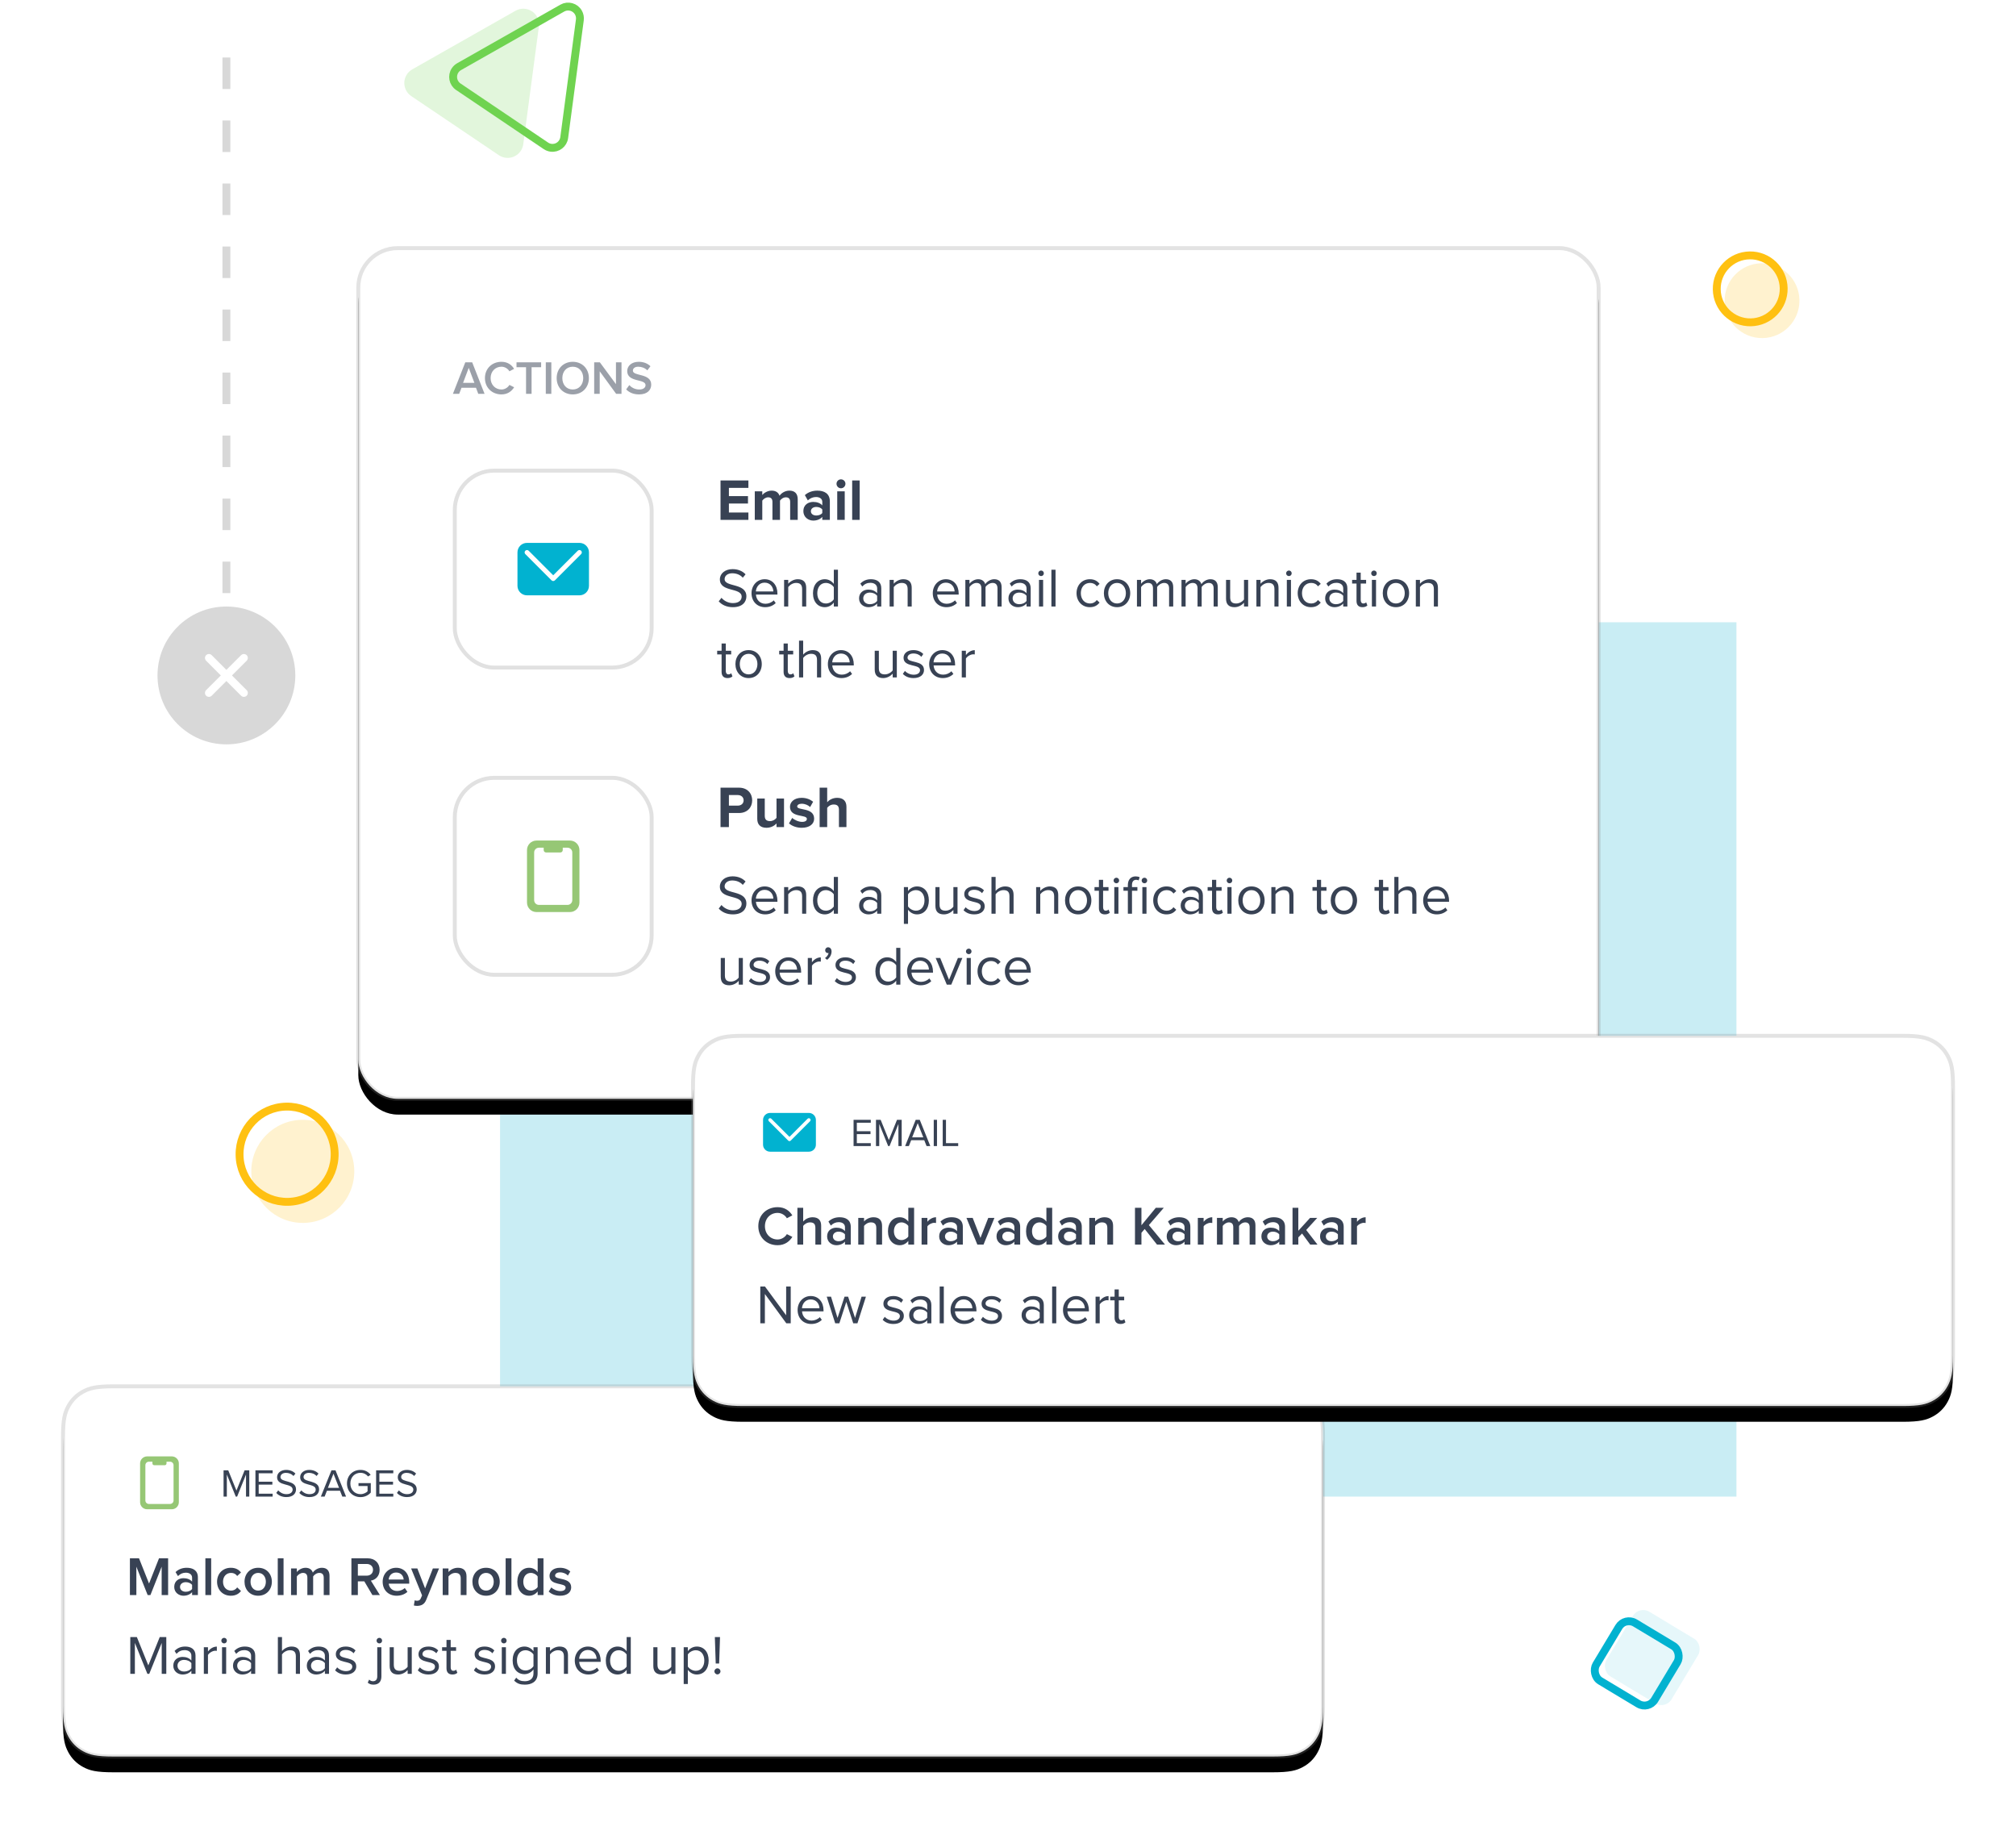 <svg xmlns="http://www.w3.org/2000/svg" xmlns:xlink="http://www.w3.org/1999/xlink" width="512" height="466" viewBox="0 0 512 466">
  <defs>
    <rect id="channels-b" width="315" height="216" rx="10"/>
    <filter id="channels-a" width="116.8%" height="124.5%" x="-8.4%" y="-10.4%" filterUnits="objectBoundingBox">
      <feMorphology in="SourceAlpha" operator="dilate" radius=".5" result="shadowSpreadOuter1"/>
      <feOffset dy="4" in="shadowSpreadOuter1" result="shadowOffsetOuter1"/>
      <feGaussianBlur in="shadowOffsetOuter1" result="shadowBlurOuter1" stdDeviation="8"/>
      <feComposite in="shadowBlurOuter1" in2="SourceAlpha" operator="out" result="shadowBlurOuter1"/>
      <feColorMatrix in="shadowBlurOuter1" values="0 0 0 0 0   0 0 0 0 0   0 0 0 0 0  0 0 0 0.12 0"/>
    </filter>
    <path id="channels-d" d="M12.819,-5.17920154e-16 L307.181,5.17920154e-16 C311.638,-3.00926524e-16 313.255,0.464 314.884,1.336 C316.514,2.207 317.793,3.486 318.664,5.116 C319.536,6.745 320,8.362 320,12.819 L320,81.181 C320,85.638 319.536,87.255 318.664,88.884 C317.793,90.514 316.514,91.793 314.884,92.664 C313.255,93.536 311.638,94 307.181,94 L12.819,94 C8.362,94 6.745,93.536 5.116,92.664 C3.486,91.793 2.207,90.514 1.336,88.884 C0.464,87.255 2.00617683e-16,85.638 -3.45280103e-16,81.181 L3.45280103e-16,12.819 C-2.00617683e-16,8.362 0.464,6.745 1.336,5.116 C2.207,3.486 3.486,2.207 5.116,1.336 C6.745,0.464 8.362,3.00926524e-16 12.819,-5.17920154e-16 Z"/>
    <filter id="channels-c" width="116.6%" height="156.4%" x="-8.3%" y="-23.9%" filterUnits="objectBoundingBox">
      <feMorphology in="SourceAlpha" operator="dilate" radius=".5" result="shadowSpreadOuter1"/>
      <feOffset dy="4" in="shadowSpreadOuter1" result="shadowOffsetOuter1"/>
      <feGaussianBlur in="shadowOffsetOuter1" result="shadowBlurOuter1" stdDeviation="8"/>
      <feComposite in="shadowBlurOuter1" in2="SourceAlpha" operator="out" result="shadowBlurOuter1"/>
      <feColorMatrix in="shadowBlurOuter1" values="0 0 0 0 0   0 0 0 0 0   0 0 0 0 0  0 0 0 0.12 0"/>
    </filter>
    <path id="channels-f" d="M12.819,-5.17920154e-16 L307.181,5.17920154e-16 C311.638,-3.00926524e-16 313.255,0.464 314.884,1.336 C316.514,2.207 317.793,3.486 318.664,5.116 C319.536,6.745 320,8.362 320,12.819 L320,81.181 C320,85.638 319.536,87.255 318.664,88.884 C317.793,90.514 316.514,91.793 314.884,92.664 C313.255,93.536 311.638,94 307.181,94 L12.819,94 C8.362,94 6.745,93.536 5.116,92.664 C3.486,91.793 2.207,90.514 1.336,88.884 C0.464,87.255 2.00617683e-16,85.638 -3.45280103e-16,81.181 L3.45280103e-16,12.819 C-2.00617683e-16,8.362 0.464,6.745 1.336,5.116 C2.207,3.486 3.486,2.207 5.116,1.336 C6.745,0.464 8.362,3.00926524e-16 12.819,-5.17920154e-16 Z"/>
    <filter id="channels-e" width="116.6%" height="156.4%" x="-8.3%" y="-23.9%" filterUnits="objectBoundingBox">
      <feMorphology in="SourceAlpha" operator="dilate" radius=".5" result="shadowSpreadOuter1"/>
      <feOffset dy="4" in="shadowSpreadOuter1" result="shadowOffsetOuter1"/>
      <feGaussianBlur in="shadowOffsetOuter1" result="shadowBlurOuter1" stdDeviation="8"/>
      <feComposite in="shadowBlurOuter1" in2="SourceAlpha" operator="out" result="shadowBlurOuter1"/>
      <feColorMatrix in="shadowBlurOuter1" values="0 0 0 0 0   0 0 0 0 0   0 0 0 0 0  0 0 0 0.12 0"/>
    </filter>
  </defs>
  <g fill="none" fill-rule="evenodd" transform="translate(16 -19)">
    <rect width="314" height="222" x="111" y="177" fill="#C9EDF4"/>
    <g transform="translate(75 82)">
      <use fill="#000" filter="url(#channels-a)" xlink:href="#channels-b"/>
      <use fill="#FFF" stroke="#8D8D8D" stroke-opacity=".24" xlink:href="#channels-b"/>
      <g transform="translate(24 56)">
        <path fill="#384254" fill-rule="nonzero" d="M71.116 35.168C69.506 35.168 68.302 34.552 67.532 33.684L68.232 32.788C68.834 33.488 69.842 34.132 71.158 34.132 72.824 34.132 73.356 33.236 73.356 32.508 73.356 30.1 67.826 31.444 67.826 28.112 67.826 26.572 69.198 25.508 71.046 25.508 72.46 25.508 73.566 25.998 74.35 26.824L73.65 27.678C72.95 26.894 71.97 26.558 70.948 26.558 69.842 26.558 69.03 27.16 69.03 28.042 69.03 30.142 74.56 28.938 74.56 32.424 74.56 33.768 73.636 35.168 71.116 35.168zM79.32 35.168C77.304 35.168 75.862 33.726 75.862 31.612 75.862 29.652 77.262 28.07 79.194 28.07 81.238 28.07 82.442 29.666 82.442 31.696L82.442 31.962 76.982 31.962C77.066 33.236 77.948 34.3 79.404 34.3 80.188 34.3 80.958 33.992 81.504 33.432L82.008 34.118C81.322 34.79 80.412 35.168 79.32 35.168zM81.406 31.178C81.392 30.184 80.72 28.938 79.18 28.938 77.738 28.938 77.024 30.156 76.968 31.178L81.406 31.178zM89.75 35L88.714 35 88.714 30.576C88.714 29.372 88.098 29.008 87.188 29.008 86.362 29.008 85.592 29.512 85.186 30.058L85.186 35 84.136 35 84.136 28.238 85.186 28.238 85.186 29.218C85.662 28.644 86.586 28.07 87.608 28.07 89.008 28.07 89.75 28.784 89.75 30.254L89.75 35zM97.814 35L96.764 35 96.764 33.992C96.26 34.678 95.434 35.168 94.482 35.168 92.718 35.168 91.472 33.824 91.472 31.626 91.472 29.456 92.718 28.07 94.482 28.07 95.392 28.07 96.218 28.518 96.764 29.26L96.764 25.662 97.814 25.662 97.814 35zM94.748 34.23C95.574 34.23 96.4 33.74 96.764 33.152L96.764 30.1C96.4 29.512 95.574 29.008 94.748 29.008 93.376 29.008 92.564 30.128 92.564 31.626 92.564 33.124 93.376 34.23 94.748 34.23zM108.818 35L107.768 35 107.768 34.23C107.222 34.846 106.438 35.168 105.528 35.168 104.394 35.168 103.176 34.398 103.176 32.928 103.176 31.402 104.38 30.702 105.528 30.702 106.452 30.702 107.222 30.996 107.768 31.612L107.768 30.394C107.768 29.498 107.04 28.98 106.06 28.98 105.248 28.98 104.59 29.26 103.988 29.918L103.498 29.19C104.226 28.434 105.094 28.07 106.2 28.07 107.642 28.07 108.818 28.714 108.818 30.352L108.818 35zM105.92 34.412C106.648 34.412 107.362 34.132 107.768 33.572L107.768 32.284C107.362 31.738 106.648 31.458 105.92 31.458 104.926 31.458 104.24 32.074 104.24 32.928 104.24 33.796 104.926 34.412 105.92 34.412zM116.546 35L115.51 35 115.51 30.576C115.51 29.372 114.894 29.008 113.984 29.008 113.158 29.008 112.388 29.512 111.982 30.058L111.982 35 110.932 35 110.932 28.238 111.982 28.238 111.982 29.218C112.458 28.644 113.382 28.07 114.404 28.07 115.804 28.07 116.546 28.784 116.546 30.254L116.546 35zM125.352 35.168C123.336 35.168 121.894 33.726 121.894 31.612 121.894 29.652 123.294 28.07 125.226 28.07 127.27 28.07 128.474 29.666 128.474 31.696L128.474 31.962 123.014 31.962C123.098 33.236 123.98 34.3 125.436 34.3 126.22 34.3 126.99 33.992 127.536 33.432L128.04 34.118C127.354 34.79 126.444 35.168 125.352 35.168zM127.438 31.178C127.424 30.184 126.752 28.938 125.212 28.938 123.77 28.938 123.056 30.156 123 31.178L127.438 31.178zM139.38 35L138.33 35 138.33 30.408C138.33 29.554 137.966 29.008 137.084 29.008 136.384 29.008 135.642 29.498 135.292 30.044L135.292 35 134.242 35 134.242 30.408C134.242 29.554 133.892 29.008 132.996 29.008 132.31 29.008 131.582 29.512 131.218 30.058L131.218 35 130.168 35 130.168 28.238 131.218 28.238 131.218 29.218C131.512 28.784 132.408 28.07 133.416 28.07 134.438 28.07 135.026 28.63 135.222 29.33 135.6 28.714 136.51 28.07 137.49 28.07 138.722 28.07 139.38 28.756 139.38 30.114L139.38 35zM146.758 35L145.708 35 145.708 34.23C145.162 34.846 144.378 35.168 143.468 35.168 142.334 35.168 141.116 34.398 141.116 32.928 141.116 31.402 142.32 30.702 143.468 30.702 144.392 30.702 145.162 30.996 145.708 31.612L145.708 30.394C145.708 29.498 144.98 28.98 144 28.98 143.188 28.98 142.53 29.26 141.928 29.918L141.438 29.19C142.166 28.434 143.034 28.07 144.14 28.07 145.582 28.07 146.758 28.714 146.758 30.352L146.758 35zM143.86 34.412C144.588 34.412 145.302 34.132 145.708 33.572L145.708 32.284C145.302 31.738 144.588 31.458 143.86 31.458 142.866 31.458 142.18 32.074 142.18 32.928 142.18 33.796 142.866 34.412 143.86 34.412zM149.404 27.272C149.012 27.272 148.69 26.964 148.69 26.572 148.69 26.18 149.012 25.858 149.404 25.858 149.796 25.858 150.104 26.18 150.104 26.572 150.104 26.964 149.796 27.272 149.404 27.272zM149.922 35L148.872 35 148.872 28.238 149.922 28.238 149.922 35zM153.072 35L152.022 35 152.022 25.662 153.072 25.662 153.072 35zM161.78 35.168C159.764 35.168 158.406 33.614 158.406 31.612 158.406 29.61 159.764 28.07 161.78 28.07 163.012 28.07 163.74 28.574 164.258 29.246L163.558 29.876C163.11 29.26 162.536 29.008 161.836 29.008 160.408 29.008 159.498 30.114 159.498 31.612 159.498 33.11 160.408 34.23 161.836 34.23 162.536 34.23 163.11 33.95 163.558 33.348L164.258 33.992C163.74 34.664 163.012 35.168 161.78 35.168zM168.696 35.168C166.638 35.168 165.35 33.572 165.35 31.612 165.35 29.652 166.638 28.07 168.696 28.07 170.754 28.07 172.042 29.652 172.042 31.612 172.042 33.572 170.754 35.168 168.696 35.168zM168.696 34.23C170.138 34.23 170.936 32.998 170.936 31.612 170.936 30.24 170.138 29.008 168.696 29.008 167.254 29.008 166.456 30.24 166.456 31.612 166.456 32.998 167.254 34.23 168.696 34.23zM182.962 35L181.912 35 181.912 30.408C181.912 29.554 181.548 29.008 180.666 29.008 179.966 29.008 179.224 29.498 178.874 30.044L178.874 35 177.824 35 177.824 30.408C177.824 29.554 177.474 29.008 176.578 29.008 175.892 29.008 175.164 29.512 174.8 30.058L174.8 35 173.75 35 173.75 28.238 174.8 28.238 174.8 29.218C175.094 28.784 175.99 28.07 176.998 28.07 178.02 28.07 178.608 28.63 178.804 29.33 179.182 28.714 180.092 28.07 181.072 28.07 182.304 28.07 182.962 28.756 182.962 30.114L182.962 35zM194.274 35L193.224 35 193.224 30.408C193.224 29.554 192.86 29.008 191.978 29.008 191.278 29.008 190.536 29.498 190.186 30.044L190.186 35 189.136 35 189.136 30.408C189.136 29.554 188.786 29.008 187.89 29.008 187.204 29.008 186.476 29.512 186.112 30.058L186.112 35 185.062 35 185.062 28.238 186.112 28.238 186.112 29.218C186.406 28.784 187.302 28.07 188.31 28.07 189.332 28.07 189.92 28.63 190.116 29.33 190.494 28.714 191.404 28.07 192.384 28.07 193.616 28.07 194.274 28.756 194.274 30.114L194.274 35zM201.988 35L200.938 35 200.938 34.048C200.42 34.636 199.538 35.168 198.53 35.168 197.116 35.168 196.374 34.468 196.374 33.012L196.374 28.238 197.424 28.238 197.424 32.69C197.424 33.88 198.026 34.23 198.95 34.23 199.762 34.23 200.546 33.754 200.938 33.208L200.938 28.238 201.988 28.238 201.988 35zM209.702 35L208.666 35 208.666 30.576C208.666 29.372 208.05 29.008 207.14 29.008 206.314 29.008 205.544 29.512 205.138 30.058L205.138 35 204.088 35 204.088 28.238 205.138 28.238 205.138 29.218C205.614 28.644 206.538 28.07 207.56 28.07 208.96 28.07 209.702 28.784 209.702 30.254L209.702 35zM212.348 27.272C211.956 27.272 211.634 26.964 211.634 26.572 211.634 26.18 211.956 25.858 212.348 25.858 212.74 25.858 213.048 26.18 213.048 26.572 213.048 26.964 212.74 27.272 212.348 27.272zM212.866 35L211.816 35 211.816 28.238 212.866 28.238 212.866 35zM217.948 35.168C215.932 35.168 214.574 33.614 214.574 31.612 214.574 29.61 215.932 28.07 217.948 28.07 219.18 28.07 219.908 28.574 220.426 29.246L219.726 29.876C219.278 29.26 218.704 29.008 218.004 29.008 216.576 29.008 215.666 30.114 215.666 31.612 215.666 33.11 216.576 34.23 218.004 34.23 218.704 34.23 219.278 33.95 219.726 33.348L220.426 33.992C219.908 34.664 219.18 35.168 217.948 35.168zM227.188 35L226.138 35 226.138 34.23C225.592 34.846 224.808 35.168 223.898 35.168 222.764 35.168 221.546 34.398 221.546 32.928 221.546 31.402 222.75 30.702 223.898 30.702 224.822 30.702 225.592 30.996 226.138 31.612L226.138 30.394C226.138 29.498 225.41 28.98 224.43 28.98 223.618 28.98 222.96 29.26 222.358 29.918L221.868 29.19C222.596 28.434 223.464 28.07 224.57 28.07 226.012 28.07 227.188 28.714 227.188 30.352L227.188 35zM224.29 34.412C225.018 34.412 225.732 34.132 226.138 33.572L226.138 32.284C225.732 31.738 225.018 31.458 224.29 31.458 223.296 31.458 222.61 32.074 222.61 32.928 222.61 33.796 223.296 34.412 224.29 34.412zM231.024 35.168C230.016 35.168 229.512 34.594 229.512 33.586L229.512 29.162 228.392 29.162 228.392 28.238 229.512 28.238 229.512 26.39 230.576 26.39 230.576 28.238 231.948 28.238 231.948 29.162 230.576 29.162 230.576 33.362C230.576 33.866 230.8 34.23 231.248 34.23 231.556 34.23 231.822 34.09 231.962 33.936L232.27 34.734C232.004 34.986 231.626 35.168 231.024 35.168zM233.95 27.272C233.558 27.272 233.236 26.964 233.236 26.572 233.236 26.18 233.558 25.858 233.95 25.858 234.342 25.858 234.65 26.18 234.65 26.572 234.65 26.964 234.342 27.272 233.95 27.272zM234.468 35L233.418 35 233.418 28.238 234.468 28.238 234.468 35zM239.522 35.168C237.464 35.168 236.176 33.572 236.176 31.612 236.176 29.652 237.464 28.07 239.522 28.07 241.58 28.07 242.868 29.652 242.868 31.612 242.868 33.572 241.58 35.168 239.522 35.168zM239.522 34.23C240.964 34.23 241.762 32.998 241.762 31.612 241.762 30.24 240.964 29.008 239.522 29.008 238.08 29.008 237.282 30.24 237.282 31.612 237.282 32.998 238.08 34.23 239.522 34.23zM250.19 35L249.154 35 249.154 30.576C249.154 29.372 248.538 29.008 247.628 29.008 246.802 29.008 246.032 29.512 245.626 30.058L245.626 35 244.576 35 244.576 28.238 245.626 28.238 245.626 29.218C246.102 28.644 247.026 28.07 248.048 28.07 249.448 28.07 250.19 28.784 250.19 30.254L250.19 35zM69.772 53.168C68.764 53.168 68.26 52.594 68.26 51.586L68.26 47.162 67.14 47.162 67.14 46.238 68.26 46.238 68.26 44.39 69.324 44.39 69.324 46.238 70.696 46.238 70.696 47.162 69.324 47.162 69.324 51.362C69.324 51.866 69.548 52.23 69.996 52.23 70.304 52.23 70.57 52.09 70.71 51.936L71.018 52.734C70.752 52.986 70.374 53.168 69.772 53.168zM75.12 53.168C73.062 53.168 71.774 51.572 71.774 49.612 71.774 47.652 73.062 46.07 75.12 46.07 77.178 46.07 78.466 47.652 78.466 49.612 78.466 51.572 77.178 53.168 75.12 53.168zM75.12 52.23C76.562 52.23 77.36 50.998 77.36 49.612 77.36 48.24 76.562 47.008 75.12 47.008 73.678 47.008 72.88 48.24 72.88 49.612 72.88 50.998 73.678 52.23 75.12 52.23zM85.522 53.168C84.514 53.168 84.01 52.594 84.01 51.586L84.01 47.162 82.89 47.162 82.89 46.238 84.01 46.238 84.01 44.39 85.074 44.39 85.074 46.238 86.446 46.238 86.446 47.162 85.074 47.162 85.074 51.362C85.074 51.866 85.298 52.23 85.746 52.23 86.054 52.23 86.32 52.09 86.46 51.936L86.768 52.734C86.502 52.986 86.124 53.168 85.522 53.168zM93.544 53L92.494 53 92.494 48.548C92.494 47.344 91.892 47.008 90.968 47.008 90.156 47.008 89.372 47.512 88.98 48.058L88.98 53 87.93 53 87.93 43.662 88.98 43.662 88.98 47.218C89.442 46.644 90.366 46.07 91.388 46.07 92.802 46.07 93.544 46.756 93.544 48.226L93.544 53zM98.71 53.168C96.694 53.168 95.252 51.726 95.252 49.612 95.252 47.652 96.652 46.07 98.584 46.07 100.628 46.07 101.832 47.666 101.832 49.696L101.832 49.962 96.372 49.962C96.456 51.236 97.338 52.3 98.794 52.3 99.578 52.3 100.348 51.992 100.894 51.432L101.398 52.118C100.712 52.79 99.802 53.168 98.71 53.168zM100.796 49.178C100.782 48.184 100.11 46.938 98.57 46.938 97.128 46.938 96.414 48.156 96.358 49.178L100.796 49.178zM112.766 53L111.716 53 111.716 52.048C111.198 52.636 110.316 53.168 109.308 53.168 107.894 53.168 107.152 52.468 107.152 51.012L107.152 46.238 108.202 46.238 108.202 50.69C108.202 51.88 108.804 52.23 109.728 52.23 110.54 52.23 111.324 51.754 111.716 51.208L111.716 46.238 112.766 46.238 112.766 53zM117.022 53.168C115.902 53.168 114.978 52.818 114.292 52.104L114.824 51.348C115.272 51.866 116.126 52.314 117.05 52.314 118.086 52.314 118.66 51.824 118.66 51.152 118.66 49.514 114.474 50.522 114.474 48.016 114.474 46.952 115.37 46.07 116.98 46.07 118.142 46.07 118.954 46.504 119.486 47.05L118.996 47.778C118.59 47.288 117.862 46.924 116.98 46.924 116.056 46.924 115.482 47.386 115.482 47.988 115.482 49.458 119.668 48.492 119.668 51.124 119.668 52.258 118.758 53.168 117.022 53.168zM124.442 53.168C122.426 53.168 120.984 51.726 120.984 49.612 120.984 47.652 122.384 46.07 124.316 46.07 126.36 46.07 127.564 47.666 127.564 49.696L127.564 49.962 122.104 49.962C122.188 51.236 123.07 52.3 124.526 52.3 125.31 52.3 126.08 51.992 126.626 51.432L127.13 52.118C126.444 52.79 125.534 53.168 124.442 53.168zM126.528 49.178C126.514 48.184 125.842 46.938 124.302 46.938 122.86 46.938 122.146 48.156 122.09 49.178L126.528 49.178zM130.308 53L129.258 53 129.258 46.238 130.308 46.238 130.308 47.316C130.854 46.616 131.638 46.084 132.562 46.084L132.562 47.162C132.436 47.148 132.31 47.134 132.156 47.134 131.498 47.134 130.616 47.666 130.308 48.212L130.308 53zM75.07 13L67.99 13 67.99 2.995 75.07 2.995 75.07 4.87 70.12 4.87 70.12 6.97 74.965 6.97 74.965 8.845 70.12 8.845 70.12 11.125 75.07 11.125 75.07 13zM87.595 13L85.675 13 85.675 8.425C85.675 7.75 85.375 7.27 84.595 7.27 83.92 7.27 83.365 7.72 83.095 8.11L83.095 13 81.175 13 81.175 8.425C81.175 7.75 80.875 7.27 80.095 7.27 79.435 7.27 78.88 7.72 78.595 8.11L78.595 13 76.69 13 76.69 5.755 78.595 5.755 78.595 6.685C78.91 6.265 79.855 5.575 80.965 5.575 82.03 5.575 82.72 6.07 82.975 6.88 83.395 6.235 84.355 5.575 85.465 5.575 86.8 5.575 87.595 6.28 87.595 7.765L87.595 13zM95.755 13L93.835 13 93.835 12.235C93.34 12.835 92.485 13.18 91.54 13.18 90.385 13.18 89.035 12.4 89.035 10.78 89.035 9.07 90.385 8.44 91.54 8.44 92.515 8.44 93.355 8.755 93.835 9.325L93.835 8.41C93.835 7.675 93.205 7.195 92.245 7.195 91.48 7.195 90.76 7.495 90.16 8.05L89.41 6.715C90.295 5.92 91.435 5.575 92.575 5.575 94.24 5.575 95.755 6.235 95.755 8.32L95.755 13zM92.305 11.89C92.92 11.89 93.52 11.68 93.835 11.26L93.835 10.36C93.52 9.94 92.92 9.715 92.305 9.715 91.555 9.715 90.94 10.12 90.94 10.81 90.94 11.5 91.555 11.89 92.305 11.89zM98.575 4.975C97.96 4.975 97.45 4.465 97.45 3.835 97.45 3.205 97.96 2.71 98.575 2.71 99.205 2.71 99.715 3.205 99.715 3.835 99.715 4.465 99.205 4.975 98.575 4.975zM99.535 13L97.63 13 97.63 5.755 99.535 5.755 99.535 13zM103.33 13L101.425 13 101.425 2.995 103.33 2.995 103.33 13z"/>
        <rect width="50" height="50" x=".5" y=".5" fill="#FFF" stroke="#E1E1E1" rx="10"/>
        <path fill="#01B2D0" d="M2.421,7.253 C2.421,5.922 3.503,4.842 4.832,4.842 L18.168,4.842 C19.499,4.842 20.579,5.932 20.579,7.253 L20.579,15.747 C20.579,17.078 19.497,18.158 18.168,18.158 L4.832,18.158 C3.501,18.158 2.421,17.068 2.421,15.747 L2.421,7.253 Z M11.5,13.068 L5.27,6.835 C5.034,6.599 4.651,6.599 4.414,6.835 C4.178,7.071 4.178,7.455 4.414,7.691 L11.072,14.352 C11.308,14.589 11.692,14.589 11.928,14.352 L18.586,7.691 C18.822,7.455 18.822,7.071 18.586,6.835 C18.349,6.599 17.966,6.599 17.73,6.835 L11.5,13.068 Z" transform="translate(14 14)"/>
      </g>
      <path fill="#384254" fill-rule="nonzero" d="M32.064,37 L30.468,37 L29.88,35.452 L26.208,35.452 L25.62,37 L24.024,37 L27.168,28.996 L28.92,28.996 L32.064,37 Z M29.484,34.216 L28.044,30.4 L26.604,34.216 L29.484,34.216 Z M36.36,37.144 C33.996,37.144 32.16,35.464 32.16,33.004 C32.16,30.532 33.996,28.864 36.36,28.864 C37.968,28.864 38.976,29.692 39.564,30.652 L38.376,31.276 C37.992,30.604 37.212,30.112 36.36,30.112 C34.776,30.112 33.6,31.312 33.6,33.004 C33.6,34.672 34.776,35.896 36.36,35.896 C37.212,35.896 37.992,35.392 38.376,34.732 L39.576,35.332 C38.964,36.292 37.968,37.144 36.36,37.144 Z M44.004,37 L42.6,37 L42.6,30.232 L40.176,30.232 L40.176,28.996 L46.428,28.996 L46.428,30.232 L44.004,30.232 L44.004,37 Z M49.02,37 L47.616,37 L47.616,28.996 L49.02,28.996 L49.02,37 Z M54.468,37.144 C52.068,37.144 50.376,35.392 50.376,33.004 C50.376,30.616 52.068,28.864 54.468,28.864 C56.856,28.864 58.56,30.616 58.56,33.004 C58.56,35.392 56.856,37.144 54.468,37.144 Z M54.468,35.896 C56.076,35.896 57.12,34.648 57.12,33.004 C57.12,31.348 56.076,30.112 54.468,30.112 C52.848,30.112 51.816,31.348 51.816,33.004 C51.816,34.648 52.848,35.896 54.468,35.896 Z M66.84,37 L65.484,37 L61.308,31.276 L61.308,37 L59.904,37 L59.904,28.996 L61.344,28.996 L65.436,34.54 L65.436,28.996 L66.84,28.996 L66.84,37 Z M71.292,37.144 C69.816,37.144 68.748,36.616 68.028,35.872 L68.82,34.78 C69.36,35.368 70.236,35.896 71.352,35.896 C72.504,35.896 72.948,35.332 72.948,34.792 C72.948,33.112 68.292,34.156 68.292,31.216 C68.292,29.884 69.444,28.864 71.208,28.864 C72.444,28.864 73.464,29.272 74.196,29.992 L73.404,31.036 C72.768,30.4 71.916,30.112 71.076,30.112 C70.26,30.112 69.732,30.52 69.732,31.108 C69.732,32.608 74.388,31.684 74.388,34.66 C74.388,35.992 73.44,37.144 71.292,37.144 Z" opacity=".5"/>
      <g transform="translate(24 134)">
        <path fill="#384254" fill-rule="nonzero" d="M71.116 35.168C69.506 35.168 68.302 34.552 67.532 33.684L68.232 32.788C68.834 33.488 69.842 34.132 71.158 34.132 72.824 34.132 73.356 33.236 73.356 32.508 73.356 30.1 67.826 31.444 67.826 28.112 67.826 26.572 69.198 25.508 71.046 25.508 72.46 25.508 73.566 25.998 74.35 26.824L73.65 27.678C72.95 26.894 71.97 26.558 70.948 26.558 69.842 26.558 69.03 27.16 69.03 28.042 69.03 30.142 74.56 28.938 74.56 32.424 74.56 33.768 73.636 35.168 71.116 35.168zM79.32 35.168C77.304 35.168 75.862 33.726 75.862 31.612 75.862 29.652 77.262 28.07 79.194 28.07 81.238 28.07 82.442 29.666 82.442 31.696L82.442 31.962 76.982 31.962C77.066 33.236 77.948 34.3 79.404 34.3 80.188 34.3 80.958 33.992 81.504 33.432L82.008 34.118C81.322 34.79 80.412 35.168 79.32 35.168zM81.406 31.178C81.392 30.184 80.72 28.938 79.18 28.938 77.738 28.938 77.024 30.156 76.968 31.178L81.406 31.178zM89.75 35L88.714 35 88.714 30.576C88.714 29.372 88.098 29.008 87.188 29.008 86.362 29.008 85.592 29.512 85.186 30.058L85.186 35 84.136 35 84.136 28.238 85.186 28.238 85.186 29.218C85.662 28.644 86.586 28.07 87.608 28.07 89.008 28.07 89.75 28.784 89.75 30.254L89.75 35zM97.814 35L96.764 35 96.764 33.992C96.26 34.678 95.434 35.168 94.482 35.168 92.718 35.168 91.472 33.824 91.472 31.626 91.472 29.456 92.718 28.07 94.482 28.07 95.392 28.07 96.218 28.518 96.764 29.26L96.764 25.662 97.814 25.662 97.814 35zM94.748 34.23C95.574 34.23 96.4 33.74 96.764 33.152L96.764 30.1C96.4 29.512 95.574 29.008 94.748 29.008 93.376 29.008 92.564 30.128 92.564 31.626 92.564 33.124 93.376 34.23 94.748 34.23zM108.818 35L107.768 35 107.768 34.23C107.222 34.846 106.438 35.168 105.528 35.168 104.394 35.168 103.176 34.398 103.176 32.928 103.176 31.402 104.38 30.702 105.528 30.702 106.452 30.702 107.222 30.996 107.768 31.612L107.768 30.394C107.768 29.498 107.04 28.98 106.06 28.98 105.248 28.98 104.59 29.26 103.988 29.918L103.498 29.19C104.226 28.434 105.094 28.07 106.2 28.07 107.642 28.07 108.818 28.714 108.818 30.352L108.818 35zM105.92 34.412C106.648 34.412 107.362 34.132 107.768 33.572L107.768 32.284C107.362 31.738 106.648 31.458 105.92 31.458 104.926 31.458 104.24 32.074 104.24 32.928 104.24 33.796 104.926 34.412 105.92 34.412zM117.89 35.168C116.966 35.168 116.168 34.72 115.608 33.978L115.608 37.576 114.558 37.576 114.558 28.238 115.608 28.238 115.608 29.246C116.098 28.56 116.938 28.07 117.89 28.07 119.668 28.07 120.9 29.414 120.9 31.612 120.9 33.796 119.668 35.168 117.89 35.168zM117.624 34.23C118.982 34.23 119.794 33.11 119.794 31.612 119.794 30.114 118.982 29.008 117.624 29.008 116.798 29.008 115.972 29.498 115.608 30.086L115.608 33.138C115.972 33.726 116.798 34.23 117.624 34.23zM128.18 35L127.13 35 127.13 34.048C126.612 34.636 125.73 35.168 124.722 35.168 123.308 35.168 122.566 34.468 122.566 33.012L122.566 28.238 123.616 28.238 123.616 32.69C123.616 33.88 124.218 34.23 125.142 34.23 125.954 34.23 126.738 33.754 127.13 33.208L127.13 28.238 128.18 28.238 128.18 35zM132.436 35.168C131.316 35.168 130.392 34.818 129.706 34.104L130.238 33.348C130.686 33.866 131.54 34.314 132.464 34.314 133.5 34.314 134.074 33.824 134.074 33.152 134.074 31.514 129.888 32.522 129.888 30.016 129.888 28.952 130.784 28.07 132.394 28.07 133.556 28.07 134.368 28.504 134.9 29.05L134.41 29.778C134.004 29.288 133.276 28.924 132.394 28.924 131.47 28.924 130.896 29.386 130.896 29.988 130.896 31.458 135.082 30.492 135.082 33.124 135.082 34.258 134.172 35.168 132.436 35.168zM142.418 35L141.368 35 141.368 30.548C141.368 29.344 140.766 29.008 139.842 29.008 139.03 29.008 138.246 29.512 137.854 30.058L137.854 35 136.804 35 136.804 25.662 137.854 25.662 137.854 29.218C138.316 28.644 139.24 28.07 140.262 28.07 141.676 28.07 142.418 28.756 142.418 30.226L142.418 35zM153.758 35L152.722 35 152.722 30.576C152.722 29.372 152.106 29.008 151.196 29.008 150.37 29.008 149.6 29.512 149.194 30.058L149.194 35 148.144 35 148.144 28.238 149.194 28.238 149.194 29.218C149.67 28.644 150.594 28.07 151.616 28.07 153.016 28.07 153.758 28.784 153.758 30.254L153.758 35zM158.826 35.168C156.768 35.168 155.48 33.572 155.48 31.612 155.48 29.652 156.768 28.07 158.826 28.07 160.884 28.07 162.172 29.652 162.172 31.612 162.172 33.572 160.884 35.168 158.826 35.168zM158.826 34.23C160.268 34.23 161.066 32.998 161.066 31.612 161.066 30.24 160.268 29.008 158.826 29.008 157.384 29.008 156.586 30.24 156.586 31.612 156.586 32.998 157.384 34.23 158.826 34.23zM165.602 35.168C164.594 35.168 164.09 34.594 164.09 33.586L164.09 29.162 162.97 29.162 162.97 28.238 164.09 28.238 164.09 26.39 165.154 26.39 165.154 28.238 166.526 28.238 166.526 29.162 165.154 29.162 165.154 33.362C165.154 33.866 165.378 34.23 165.826 34.23 166.134 34.23 166.4 34.09 166.54 33.936L166.848 34.734C166.582 34.986 166.204 35.168 165.602 35.168zM168.528 27.272C168.136 27.272 167.814 26.964 167.814 26.572 167.814 26.18 168.136 25.858 168.528 25.858 168.92 25.858 169.228 26.18 169.228 26.572 169.228 26.964 168.92 27.272 168.528 27.272zM169.046 35L167.996 35 167.996 28.238 169.046 28.238 169.046 35zM172.49 35L171.44 35 171.44 29.162 170.32 29.162 170.32 28.238 171.44 28.238 171.44 27.72C171.44 26.32 172.238 25.522 173.4 25.522 173.806 25.522 174.156 25.592 174.436 25.746L174.17 26.544C174.002 26.446 173.82 26.39 173.568 26.39 172.868 26.39 172.49 26.852 172.49 27.72L172.49 28.238 173.862 28.238 173.862 29.162 172.49 29.162 172.49 35zM175.654 27.272C175.262 27.272 174.94 26.964 174.94 26.572 174.94 26.18 175.262 25.858 175.654 25.858 176.046 25.858 176.354 26.18 176.354 26.572 176.354 26.964 176.046 27.272 175.654 27.272zM176.172 35L175.122 35 175.122 28.238 176.172 28.238 176.172 35zM181.254 35.168C179.238 35.168 177.88 33.614 177.88 31.612 177.88 29.61 179.238 28.07 181.254 28.07 182.486 28.07 183.214 28.574 183.732 29.246L183.032 29.876C182.584 29.26 182.01 29.008 181.31 29.008 179.882 29.008 178.972 30.114 178.972 31.612 178.972 33.11 179.882 34.23 181.31 34.23 182.01 34.23 182.584 33.95 183.032 33.348L183.732 33.992C183.214 34.664 182.486 35.168 181.254 35.168zM190.494 35L189.444 35 189.444 34.23C188.898 34.846 188.114 35.168 187.204 35.168 186.07 35.168 184.852 34.398 184.852 32.928 184.852 31.402 186.056 30.702 187.204 30.702 188.128 30.702 188.898 30.996 189.444 31.612L189.444 30.394C189.444 29.498 188.716 28.98 187.736 28.98 186.924 28.98 186.266 29.26 185.664 29.918L185.174 29.19C185.902 28.434 186.77 28.07 187.876 28.07 189.318 28.07 190.494 28.714 190.494 30.352L190.494 35zM187.596 34.412C188.324 34.412 189.038 34.132 189.444 33.572L189.444 32.284C189.038 31.738 188.324 31.458 187.596 31.458 186.602 31.458 185.916 32.074 185.916 32.928 185.916 33.796 186.602 34.412 187.596 34.412zM194.33 35.168C193.322 35.168 192.818 34.594 192.818 33.586L192.818 29.162 191.698 29.162 191.698 28.238 192.818 28.238 192.818 26.39 193.882 26.39 193.882 28.238 195.254 28.238 195.254 29.162 193.882 29.162 193.882 33.362C193.882 33.866 194.106 34.23 194.554 34.23 194.862 34.23 195.128 34.09 195.268 33.936L195.576 34.734C195.31 34.986 194.932 35.168 194.33 35.168zM197.256 27.272C196.864 27.272 196.542 26.964 196.542 26.572 196.542 26.18 196.864 25.858 197.256 25.858 197.648 25.858 197.956 26.18 197.956 26.572 197.956 26.964 197.648 27.272 197.256 27.272zM197.774 35L196.724 35 196.724 28.238 197.774 28.238 197.774 35zM202.828 35.168C200.77 35.168 199.482 33.572 199.482 31.612 199.482 29.652 200.77 28.07 202.828 28.07 204.886 28.07 206.174 29.652 206.174 31.612 206.174 33.572 204.886 35.168 202.828 35.168zM202.828 34.23C204.27 34.23 205.068 32.998 205.068 31.612 205.068 30.24 204.27 29.008 202.828 29.008 201.386 29.008 200.588 30.24 200.588 31.612 200.588 32.998 201.386 34.23 202.828 34.23zM213.496 35L212.46 35 212.46 30.576C212.46 29.372 211.844 29.008 210.934 29.008 210.108 29.008 209.338 29.512 208.932 30.058L208.932 35 207.882 35 207.882 28.238 208.932 28.238 208.932 29.218C209.408 28.644 210.332 28.07 211.354 28.07 212.754 28.07 213.496 28.784 213.496 30.254L213.496 35zM220.958 35.168C219.95 35.168 219.446 34.594 219.446 33.586L219.446 29.162 218.326 29.162 218.326 28.238 219.446 28.238 219.446 26.39 220.51 26.39 220.51 28.238 221.882 28.238 221.882 29.162 220.51 29.162 220.51 33.362C220.51 33.866 220.734 34.23 221.182 34.23 221.49 34.23 221.756 34.09 221.896 33.936L222.204 34.734C221.938 34.986 221.56 35.168 220.958 35.168zM226.306 35.168C224.248 35.168 222.96 33.572 222.96 31.612 222.96 29.652 224.248 28.07 226.306 28.07 228.364 28.07 229.652 29.652 229.652 31.612 229.652 33.572 228.364 35.168 226.306 35.168zM226.306 34.23C227.748 34.23 228.546 32.998 228.546 31.612 228.546 30.24 227.748 29.008 226.306 29.008 224.864 29.008 224.066 30.24 224.066 31.612 224.066 32.998 224.864 34.23 226.306 34.23zM236.708 35.168C235.7 35.168 235.196 34.594 235.196 33.586L235.196 29.162 234.076 29.162 234.076 28.238 235.196 28.238 235.196 26.39 236.26 26.39 236.26 28.238 237.632 28.238 237.632 29.162 236.26 29.162 236.26 33.362C236.26 33.866 236.484 34.23 236.932 34.23 237.24 34.23 237.506 34.09 237.646 33.936L237.954 34.734C237.688 34.986 237.31 35.168 236.708 35.168zM244.73 35L243.68 35 243.68 30.548C243.68 29.344 243.078 29.008 242.154 29.008 241.342 29.008 240.558 29.512 240.166 30.058L240.166 35 239.116 35 239.116 25.662 240.166 25.662 240.166 29.218C240.628 28.644 241.552 28.07 242.574 28.07 243.988 28.07 244.73 28.756 244.73 30.226L244.73 35zM249.896 35.168C247.88 35.168 246.438 33.726 246.438 31.612 246.438 29.652 247.838 28.07 249.77 28.07 251.814 28.07 253.018 29.666 253.018 31.696L253.018 31.962 247.558 31.962C247.642 33.236 248.524 34.3 249.98 34.3 250.764 34.3 251.534 33.992 252.08 33.432L252.584 34.118C251.898 34.79 250.988 35.168 249.896 35.168zM251.982 31.178C251.968 30.184 251.296 28.938 249.756 28.938 248.314 28.938 247.6 30.156 247.544 31.178L251.982 31.178zM73.664 53L72.614 53 72.614 52.048C72.096 52.636 71.214 53.168 70.206 53.168 68.792 53.168 68.05 52.468 68.05 51.012L68.05 46.238 69.1 46.238 69.1 50.69C69.1 51.88 69.702 52.23 70.626 52.23 71.438 52.23 72.222 51.754 72.614 51.208L72.614 46.238 73.664 46.238 73.664 53zM77.92 53.168C76.8 53.168 75.876 52.818 75.19 52.104L75.722 51.348C76.17 51.866 77.024 52.314 77.948 52.314 78.984 52.314 79.558 51.824 79.558 51.152 79.558 49.514 75.372 50.522 75.372 48.016 75.372 46.952 76.268 46.07 77.878 46.07 79.04 46.07 79.852 46.504 80.384 47.05L79.894 47.778C79.488 47.288 78.76 46.924 77.878 46.924 76.954 46.924 76.38 47.386 76.38 47.988 76.38 49.458 80.566 48.492 80.566 51.124 80.566 52.258 79.656 53.168 77.92 53.168zM85.34 53.168C83.324 53.168 81.882 51.726 81.882 49.612 81.882 47.652 83.282 46.07 85.214 46.07 87.258 46.07 88.462 47.666 88.462 49.696L88.462 49.962 83.002 49.962C83.086 51.236 83.968 52.3 85.424 52.3 86.208 52.3 86.978 51.992 87.524 51.432L88.028 52.118C87.342 52.79 86.432 53.168 85.34 53.168zM87.426 49.178C87.412 48.184 86.74 46.938 85.2 46.938 83.758 46.938 83.044 48.156 82.988 49.178L87.426 49.178zM91.206 53L90.156 53 90.156 46.238 91.206 46.238 91.206 47.316C91.752 46.616 92.536 46.084 93.46 46.084L93.46 47.162C93.334 47.148 93.208 47.134 93.054 47.134 92.396 47.134 91.514 47.666 91.206 48.212L91.206 53zM96.19 44.586C96.19 45.44 95.7 46.238 95.056 46.7L94.524 46.266C94.972 45.972 95.378 45.412 95.434 44.964 95.406 44.978 95.308 44.992 95.238 44.992 94.86 44.992 94.566 44.684 94.566 44.278 94.566 43.872 94.888 43.522 95.308 43.522 95.784 43.522 96.19 43.9 96.19 44.586zM99.732 53.168C98.612 53.168 97.688 52.818 97.002 52.104L97.534 51.348C97.982 51.866 98.836 52.314 99.76 52.314 100.796 52.314 101.37 51.824 101.37 51.152 101.37 49.514 97.184 50.522 97.184 48.016 97.184 46.952 98.08 46.07 99.69 46.07 100.852 46.07 101.664 46.504 102.196 47.05L101.706 47.778C101.3 47.288 100.572 46.924 99.69 46.924 98.766 46.924 98.192 47.386 98.192 47.988 98.192 49.458 102.378 48.492 102.378 51.124 102.378 52.258 101.468 53.168 99.732 53.168zM113.662 53L112.612 53 112.612 51.992C112.108 52.678 111.282 53.168 110.33 53.168 108.566 53.168 107.32 51.824 107.32 49.626 107.32 47.456 108.566 46.07 110.33 46.07 111.24 46.07 112.066 46.518 112.612 47.26L112.612 43.662 113.662 43.662 113.662 53zM110.596 52.23C111.422 52.23 112.248 51.74 112.612 51.152L112.612 48.1C112.248 47.512 111.422 47.008 110.596 47.008 109.224 47.008 108.412 48.128 108.412 49.626 108.412 51.124 109.224 52.23 110.596 52.23zM118.828 53.168C116.812 53.168 115.37 51.726 115.37 49.612 115.37 47.652 116.77 46.07 118.702 46.07 120.746 46.07 121.95 47.666 121.95 49.696L121.95 49.962 116.49 49.962C116.574 51.236 117.456 52.3 118.912 52.3 119.696 52.3 120.466 51.992 121.012 51.432L121.516 52.118C120.83 52.79 119.92 53.168 118.828 53.168zM120.914 49.178C120.9 48.184 120.228 46.938 118.688 46.938 117.246 46.938 116.532 48.156 116.476 49.178L120.914 49.178zM126.598 53L125.45 53 122.636 46.238 123.784 46.238 126.024 51.782 128.278 46.238 129.412 46.238 126.598 53zM131.036 45.272C130.644 45.272 130.322 44.964 130.322 44.572 130.322 44.18 130.644 43.858 131.036 43.858 131.428 43.858 131.736 44.18 131.736 44.572 131.736 44.964 131.428 45.272 131.036 45.272zM131.554 53L130.504 53 130.504 46.238 131.554 46.238 131.554 53zM136.636 53.168C134.62 53.168 133.262 51.614 133.262 49.612 133.262 47.61 134.62 46.07 136.636 46.07 137.868 46.07 138.596 46.574 139.114 47.246L138.414 47.876C137.966 47.26 137.392 47.008 136.692 47.008 135.264 47.008 134.354 48.114 134.354 49.612 134.354 51.11 135.264 52.23 136.692 52.23 137.392 52.23 137.966 51.95 138.414 51.348L139.114 51.992C138.596 52.664 137.868 53.168 136.636 53.168zM143.664 53.168C141.648 53.168 140.206 51.726 140.206 49.612 140.206 47.652 141.606 46.07 143.538 46.07 145.582 46.07 146.786 47.666 146.786 49.696L146.786 49.962 141.326 49.962C141.41 51.236 142.292 52.3 143.748 52.3 144.532 52.3 145.302 51.992 145.848 51.432L146.352 52.118C145.666 52.79 144.756 53.168 143.664 53.168zM145.75 49.178C145.736 48.184 145.064 46.938 143.524 46.938 142.082 46.938 141.368 48.156 141.312 49.178L145.75 49.178zM70.12 13L67.99 13 67.99 2.995 72.67 2.995C74.845 2.995 76.03 4.465 76.03 6.22 76.03 7.96 74.83 9.43 72.67 9.43L70.12 9.43 70.12 13zM72.37 7.555C73.21 7.555 73.855 7.045 73.855 6.22 73.855 5.38 73.21 4.87 72.37 4.87L70.12 4.87 70.12 7.555 72.37 7.555zM84.115 13L82.21 13 82.21 12.085C81.715 12.625 80.845 13.18 79.66 13.18 78.07 13.18 77.32 12.31 77.32 10.9L77.32 5.755 79.225 5.755 79.225 10.15C79.225 11.155 79.75 11.485 80.56 11.485 81.295 11.485 81.88 11.08 82.21 10.66L82.21 5.755 84.115 5.755 84.115 13zM88.615 13.18C87.355 13.18 86.14 12.76 85.375 12.055L86.2 10.675C86.74 11.185 87.805 11.68 88.705 11.68 89.53 11.68 89.92 11.365 89.92 10.915 89.92 9.73 85.63 10.705 85.63 7.855 85.63 6.64 86.68 5.575 88.6 5.575 89.815 5.575 90.79 5.995 91.51 6.565L90.745 7.915C90.31 7.465 89.485 7.075 88.6 7.075 87.91 7.075 87.46 7.375 87.46 7.78 87.46 8.845 91.765 7.945 91.765 10.87 91.765 12.205 90.625 13.18 88.615 13.18zM99.97 13L98.065 13 98.065 8.59C98.065 7.585 97.54 7.27 96.73 7.27 95.98 7.27 95.395 7.69 95.08 8.11L95.08 13 93.16 13 93.16 2.995 95.08 2.995 95.08 6.685C95.545 6.145 96.43 5.575 97.615 5.575 99.205 5.575 99.97 6.445 99.97 7.855L99.97 13z"/>
        <rect width="50" height="50" x=".5" y=".5" fill="#FFF" stroke="#E1E1E1" rx="10"/>
        <path fill="#96C775" d="M9.079,4.237 L7.868,4.237 C7.2,4.237 6.658,4.779 6.658,5.447 L6.658,17.553 C6.658,18.221 7.2,18.763 7.868,18.763 L15.132,18.763 C15.8,18.763 16.342,18.221 16.342,17.553 L16.342,5.447 C16.342,4.779 15.8,4.237 15.132,4.237 L13.921,4.237 L13.921,4.842 C13.921,5.176 13.65,5.447 13.316,5.447 L9.684,5.447 C9.35,5.447 9.079,5.176 9.079,4.842 L9.079,4.237 Z M4.842,4.832 C4.842,3.501 5.932,2.421 7.253,2.421 L15.747,2.421 C17.078,2.421 18.158,3.503 18.158,4.832 L18.158,18.168 C18.158,19.499 17.068,20.579 15.747,20.579 L7.253,20.579 C5.922,20.579 4.842,19.497 4.842,18.168 L4.842,4.832 Z" transform="translate(14 14)"/>
      </g>
    </g>
    <g transform="translate(24 33)">
      <path stroke="#D8D8D8" stroke-dasharray="8 8" stroke-width="2" d="M17.5,0.597 L17.5,157.942"/>
      <circle cx="17.5" cy="157.5" r="17.5" fill="#D8D8D8"/>
      <path fill="#FFF" d="M8.086,9.5 L4.351,5.765 C3.96,5.375 3.96,4.741 4.351,4.351 C4.741,3.96 5.375,3.96 5.765,4.351 L9.5,8.086 L13.235,4.351 C13.625,3.96 14.259,3.96 14.649,4.351 C15.04,4.741 15.04,5.375 14.649,5.765 L10.914,9.5 L14.649,13.235 C15.04,13.625 15.04,14.259 14.649,14.649 C14.259,15.04 13.625,15.04 13.235,14.649 L9.5,10.914 L5.765,14.649 C5.375,15.04 4.741,15.04 4.351,14.649 C3.96,14.259 3.96,13.625 4.351,13.235 L8.086,9.5 Z" transform="translate(8 148)"/>
    </g>
    <g transform="translate(0 371)">
      <use fill="#000" filter="url(#channels-c)" xlink:href="#channels-d"/>
      <use fill="#FFF" stroke="#8D8D8D" stroke-opacity=".24" xlink:href="#channels-d"/>
      <path fill="#384254" fill-rule="nonzero" d="M47.31,28 L46.48,28 L46.48,22.39 L44.22,28 L43.88,28 L41.61,22.39 L41.61,28 L40.78,28 L40.78,21.33 L41.97,21.33 L44.05,26.47 L46.12,21.33 L47.31,21.33 L47.31,28 Z M53.24,28 L48.87,28 L48.87,21.33 L53.24,21.33 L53.24,22.07 L49.7,22.07 L49.7,24.22 L53.17,24.22 L53.17,24.96 L49.7,24.96 L49.7,27.26 L53.24,27.26 L53.24,28 Z M56.72,28.12 C55.57,28.12 54.71,27.68 54.16,27.06 L54.66,26.42 C55.09,26.92 55.81,27.38 56.75,27.38 C57.94,27.38 58.32,26.74 58.32,26.22 C58.32,24.5 54.37,25.46 54.37,23.08 C54.37,21.98 55.35,21.22 56.67,21.22 C57.68,21.22 58.47,21.57 59.03,22.16 L58.53,22.77 C58.03,22.21 57.33,21.97 56.6,21.97 C55.81,21.97 55.23,22.4 55.23,23.03 C55.23,24.53 59.18,23.67 59.18,26.16 C59.18,27.12 58.52,28.12 56.72,28.12 Z M62.58,28.12 C61.43,28.12 60.57,27.68 60.02,27.06 L60.52,26.42 C60.95,26.92 61.67,27.38 62.61,27.38 C63.8,27.38 64.18,26.74 64.18,26.22 C64.18,24.5 60.23,25.46 60.23,23.08 C60.23,21.98 61.21,21.22 62.53,21.22 C63.54,21.22 64.33,21.57 64.89,22.16 L64.39,22.77 C63.89,22.21 63.19,21.97 62.46,21.97 C61.67,21.97 61.09,22.4 61.09,23.03 C61.09,24.53 65.04,23.67 65.04,26.16 C65.04,27.12 64.38,28.12 62.58,28.12 Z M71.89,28 L70.94,28 L70.35,26.51 L67.03,26.51 L66.44,28 L65.49,28 L68.18,21.33 L69.21,21.33 L71.89,28 Z M70.11,25.78 L68.69,22.18 L67.28,25.78 L70.11,25.78 Z M75.55,28.13 C73.65,28.13 72.12,26.74 72.12,24.67 C72.12,22.59 73.65,21.22 75.55,21.22 C76.74,21.22 77.56,21.74 78.14,22.46 L77.48,22.88 C77.06,22.34 76.35,21.96 75.55,21.96 C74.09,21.96 72.98,23.07 72.98,24.67 C72.98,26.25 74.09,27.38 75.55,27.38 C76.35,27.38 77.01,27 77.35,26.66 L77.35,25.31 L75.05,25.31 L75.05,24.57 L78.17,24.57 L78.17,26.97 C77.55,27.67 76.64,28.13 75.55,28.13 Z M83.89,28 L79.52,28 L79.52,21.33 L83.89,21.33 L83.89,22.07 L80.35,22.07 L80.35,24.22 L83.82,24.22 L83.82,24.96 L80.35,24.96 L80.35,27.26 L83.89,27.26 L83.89,28 Z M87.37,28.12 C86.22,28.12 85.36,27.68 84.81,27.06 L85.31,26.42 C85.74,26.92 86.46,27.38 87.4,27.38 C88.59,27.38 88.97,26.74 88.97,26.22 C88.97,24.5 85.02,25.46 85.02,23.08 C85.02,21.98 86,21.22 87.32,21.22 C88.33,21.22 89.12,21.57 89.68,22.16 L89.18,22.77 C88.68,22.21 87.98,21.97 87.25,21.97 C86.46,21.97 85.88,22.4 85.88,23.03 C85.88,24.53 89.83,23.67 89.83,26.16 C89.83,27.12 89.17,28.12 87.37,28.12 Z"/>
      <path fill="#96C775" d="M6.711,3.132 L5.816,3.132 C5.322,3.132 4.921,3.532 4.921,4.026 L4.921,12.974 C4.921,13.468 5.322,13.868 5.816,13.868 L11.184,13.868 C11.678,13.868 12.079,13.468 12.079,12.974 L12.079,4.026 C12.079,3.532 11.678,3.132 11.184,3.132 L10.289,3.132 L10.289,3.579 C10.289,3.826 10.089,4.026 9.842,4.026 L7.158,4.026 C6.911,4.026 6.711,3.826 6.711,3.579 L6.711,3.132 Z M3.579,3.572 C3.579,2.587 4.384,1.789 5.361,1.789 L11.639,1.789 C12.623,1.789 13.421,2.589 13.421,3.572 L13.421,13.428 C13.421,14.413 12.616,15.211 11.639,15.211 L5.361,15.211 C4.377,15.211 3.579,14.411 3.579,13.428 L3.579,3.572 Z" transform="translate(16 16)"/>
      <path fill="#384254" fill-rule="nonzero" d="M26.696 53L25.058 53 25.058 45.79 22.202 53 21.502 53 18.632 45.79 18.632 53 16.994 53 16.994 43.662 19.304 43.662 21.852 50.074 24.386 43.662 26.696 43.662 26.696 53zM34.256 53L32.786 53 32.786 52.258C32.282 52.846 31.484 53.168 30.588 53.168 29.496 53.168 28.25 52.412 28.25 50.928 28.25 49.36 29.482 48.716 30.588 48.716 31.512 48.716 32.282 49.01 32.786 49.584L32.786 48.576C32.786 47.792 32.128 47.316 31.204 47.316 30.448 47.316 29.776 47.596 29.202 48.184L28.586 47.162C29.37 46.406 30.35 46.07 31.428 46.07 32.94 46.07 34.256 46.7 34.256 48.506L34.256 53zM31.176 52.16C31.806 52.16 32.436 51.922 32.786 51.46L32.786 50.424C32.436 49.962 31.806 49.724 31.176 49.724 30.35 49.724 29.72 50.214 29.72 50.942 29.72 51.684 30.35 52.16 31.176 52.16zM37.63 53L36.16 53 36.16 43.662 37.63 43.662 37.63 53zM42.614 53.168C40.57 53.168 39.128 51.656 39.128 49.612 39.128 47.568 40.57 46.07 42.614 46.07 43.944 46.07 44.728 46.63 45.204 47.274L44.238 48.156C43.86 47.624 43.342 47.372 42.684 47.372 41.466 47.372 40.64 48.296 40.64 49.612 40.64 50.928 41.466 51.866 42.684 51.866 43.342 51.866 43.86 51.586 44.238 51.054L45.204 51.964C44.728 52.594 43.944 53.168 42.614 53.168zM49.572 53.168C47.416 53.168 46.1 51.544 46.1 49.612 46.1 47.666 47.416 46.07 49.572 46.07 51.728 46.07 53.044 47.666 53.044 49.612 53.044 51.544 51.728 53.168 49.572 53.168zM49.572 51.866C50.832 51.866 51.518 50.816 51.518 49.612 51.518 48.422 50.832 47.372 49.572 47.372 48.326 47.372 47.626 48.422 47.626 49.612 47.626 50.816 48.326 51.866 49.572 51.866zM56.012 53L54.542 53 54.542 43.662 56.012 43.662 56.012 53zM67.688 53L66.218 53 66.218 48.59C66.218 47.862 65.896 47.372 65.098 47.372 64.44 47.372 63.824 47.82 63.53 48.268L63.53 53 62.06 53 62.06 48.59C62.06 47.862 61.752 47.372 60.954 47.372 60.296 47.372 59.694 47.834 59.386 48.268L59.386 53 57.916 53 57.916 46.238 59.386 46.238 59.386 47.148C59.68 46.742 60.562 46.07 61.598 46.07 62.606 46.07 63.222 46.574 63.446 47.302 63.824 46.7 64.72 46.07 65.742 46.07 66.974 46.07 67.688 46.742 67.688 48.114L67.688 53zM80.484 53L78.58 53 76.522 49.514 74.884 49.514 74.884 53 73.246 53 73.246 43.662 77.348 43.662C79.196 43.662 80.414 44.852 80.414 46.588 80.414 48.24 79.322 49.15 78.188 49.332L80.484 53zM77.138 48.072C78.062 48.072 78.734 47.484 78.734 46.574 78.734 45.678 78.062 45.104 77.138 45.104L74.884 45.104 74.884 48.072 77.138 48.072zM84.726 53.168C82.682 53.168 81.184 51.754 81.184 49.612 81.184 47.652 82.612 46.07 84.614 46.07 86.644 46.07 87.932 47.61 87.932 49.738L87.932 50.102 82.724 50.102C82.836 51.11 83.592 51.964 84.866 51.964 85.538 51.964 86.308 51.698 86.798 51.208L87.47 52.174C86.784 52.818 85.79 53.168 84.726 53.168zM86.518 49.052C86.476 48.254 85.93 47.274 84.6 47.274 83.354 47.274 82.766 48.24 82.71 49.052L86.518 49.052zM89.108 55.646L89.318 54.33C89.472 54.4 89.71 54.442 89.878 54.442 90.354 54.442 90.662 54.302 90.858 53.854L91.194 53.084 88.408 46.238 89.99 46.238 91.964 51.306 93.938 46.238 95.506 46.238 92.244 54.218C91.782 55.366 90.984 55.73 89.934 55.744 89.724 55.744 89.304 55.702 89.108 55.646zM102.478 53L101.008 53 101.008 48.772C101.008 47.708 100.462 47.372 99.636 47.372 98.894 47.372 98.25 47.82 97.9 48.268L97.9 53 96.43 53 96.43 46.238 97.9 46.238 97.9 47.148C98.348 46.616 99.23 46.07 100.294 46.07 101.75 46.07 102.478 46.854 102.478 48.24L102.478 53zM107.448 53.168C105.292 53.168 103.976 51.544 103.976 49.612 103.976 47.666 105.292 46.07 107.448 46.07 109.604 46.07 110.92 47.666 110.92 49.612 110.92 51.544 109.604 53.168 107.448 53.168zM107.448 51.866C108.708 51.866 109.394 50.816 109.394 49.612 109.394 48.422 108.708 47.372 107.448 47.372 106.202 47.372 105.502 48.422 105.502 49.612 105.502 50.816 106.202 51.866 107.448 51.866zM113.888 53L112.418 53 112.418 43.662 113.888 43.662 113.888 53zM122.022 53L120.552 53 120.552 52.076C120.034 52.748 119.264 53.168 118.382 53.168 116.66 53.168 115.386 51.852 115.386 49.612 115.386 47.428 116.646 46.07 118.382 46.07 119.236 46.07 120.02 46.448 120.552 47.176L120.552 43.662 122.022 43.662 122.022 53zM118.816 51.866C119.502 51.866 120.23 51.46 120.552 50.956L120.552 48.282C120.23 47.778 119.502 47.372 118.816 47.372 117.64 47.372 116.898 48.31 116.898 49.612 116.898 50.928 117.64 51.866 118.816 51.866zM126.25 53.168C125.088 53.168 124.052 52.79 123.352 52.104L124.024 51.054C124.5 51.544 125.438 51.992 126.306 51.992 127.188 51.992 127.65 51.628 127.65 51.096 127.65 49.766 123.562 50.718 123.562 48.114 123.562 47.008 124.514 46.07 126.222 46.07 127.37 46.07 128.238 46.476 128.84 47.008L128.224 48.044C127.818 47.596 127.076 47.232 126.222 47.232 125.452 47.232 124.976 47.596 124.976 48.072 124.976 49.262 129.064 48.366 129.064 51.054 129.064 52.258 128.07 53.168 126.25 53.168zM26.234 73L25.072 73 25.072 65.146 21.908 73 21.432 73 18.254 65.146 18.254 73 17.092 73 17.092 63.662 18.758 63.662 21.67 70.858 24.568 63.662 26.234 63.662 26.234 73zM33.654 73L32.604 73 32.604 72.23C32.058 72.846 31.274 73.168 30.364 73.168 29.23 73.168 28.012 72.398 28.012 70.928 28.012 69.402 29.216 68.702 30.364 68.702 31.288 68.702 32.058 68.996 32.604 69.612L32.604 68.394C32.604 67.498 31.876 66.98 30.896 66.98 30.084 66.98 29.426 67.26 28.824 67.918L28.334 67.19C29.062 66.434 29.93 66.07 31.036 66.07 32.478 66.07 33.654 66.714 33.654 68.352L33.654 73zM30.756 72.412C31.484 72.412 32.198 72.132 32.604 71.572L32.604 70.284C32.198 69.738 31.484 69.458 30.756 69.458 29.762 69.458 29.076 70.074 29.076 70.928 29.076 71.796 29.762 72.412 30.756 72.412zM36.818 73L35.768 73 35.768 66.238 36.818 66.238 36.818 67.316C37.364 66.616 38.148 66.084 39.072 66.084L39.072 67.162C38.946 67.148 38.82 67.134 38.666 67.134 38.008 67.134 37.126 67.666 36.818 68.212L36.818 73zM40.92 65.272C40.528 65.272 40.206 64.964 40.206 64.572 40.206 64.18 40.528 63.858 40.92 63.858 41.312 63.858 41.62 64.18 41.62 64.572 41.62 64.964 41.312 65.272 40.92 65.272zM41.438 73L40.388 73 40.388 66.238 41.438 66.238 41.438 73zM48.816 73L47.766 73 47.766 72.23C47.22 72.846 46.436 73.168 45.526 73.168 44.392 73.168 43.174 72.398 43.174 70.928 43.174 69.402 44.378 68.702 45.526 68.702 46.45 68.702 47.22 68.996 47.766 69.612L47.766 68.394C47.766 67.498 47.038 66.98 46.058 66.98 45.246 66.98 44.588 67.26 43.986 67.918L43.496 67.19C44.224 66.434 45.092 66.07 46.198 66.07 47.64 66.07 48.816 66.714 48.816 68.352L48.816 73zM45.918 72.412C46.646 72.412 47.36 72.132 47.766 71.572L47.766 70.284C47.36 69.738 46.646 69.458 45.918 69.458 44.924 69.458 44.238 70.074 44.238 70.928 44.238 71.796 44.924 72.412 45.918 72.412zM60.184 73L59.134 73 59.134 68.548C59.134 67.344 58.532 67.008 57.608 67.008 56.796 67.008 56.012 67.512 55.62 68.058L55.62 73 54.57 73 54.57 63.662 55.62 63.662 55.62 67.218C56.082 66.644 57.006 66.07 58.028 66.07 59.442 66.07 60.184 66.756 60.184 68.226L60.184 73zM67.562 73L66.512 73 66.512 72.23C65.966 72.846 65.182 73.168 64.272 73.168 63.138 73.168 61.92 72.398 61.92 70.928 61.92 69.402 63.124 68.702 64.272 68.702 65.196 68.702 65.966 68.996 66.512 69.612L66.512 68.394C66.512 67.498 65.784 66.98 64.804 66.98 63.992 66.98 63.334 67.26 62.732 67.918L62.242 67.19C62.97 66.434 63.838 66.07 64.944 66.07 66.386 66.07 67.562 66.714 67.562 68.352L67.562 73zM64.664 72.412C65.392 72.412 66.106 72.132 66.512 71.572L66.512 70.284C66.106 69.738 65.392 69.458 64.664 69.458 63.67 69.458 62.984 70.074 62.984 70.928 62.984 71.796 63.67 72.412 64.664 72.412zM71.832 73.168C70.712 73.168 69.788 72.818 69.102 72.104L69.634 71.348C70.082 71.866 70.936 72.314 71.86 72.314 72.896 72.314 73.47 71.824 73.47 71.152 73.47 69.514 69.284 70.522 69.284 68.016 69.284 66.952 70.18 66.07 71.79 66.07 72.952 66.07 73.764 66.504 74.296 67.05L73.806 67.778C73.4 67.288 72.672 66.924 71.79 66.924 70.866 66.924 70.292 67.386 70.292 67.988 70.292 69.458 74.478 68.492 74.478 71.124 74.478 72.258 73.568 73.168 71.832 73.168zM80.344 65.272C79.952 65.272 79.63 64.964 79.63 64.572 79.63 64.18 79.952 63.858 80.344 63.858 80.736 63.858 81.044 64.18 81.044 64.572 81.044 64.964 80.736 65.272 80.344 65.272zM78.86 75.744C78.174 75.744 77.81 75.576 77.39 75.24L77.754 74.456C77.992 74.694 78.3 74.876 78.72 74.876 79.35 74.876 79.812 74.512 79.812 73.658L79.812 66.238 80.862 66.238 80.862 73.658C80.862 74.988 80.162 75.744 78.86 75.744zM88.576 73L87.526 73 87.526 72.048C87.008 72.636 86.126 73.168 85.118 73.168 83.704 73.168 82.962 72.468 82.962 71.012L82.962 66.238 84.012 66.238 84.012 70.69C84.012 71.88 84.614 72.23 85.538 72.23 86.35 72.23 87.134 71.754 87.526 71.208L87.526 66.238 88.576 66.238 88.576 73zM92.832 73.168C91.712 73.168 90.788 72.818 90.102 72.104L90.634 71.348C91.082 71.866 91.936 72.314 92.86 72.314 93.896 72.314 94.47 71.824 94.47 71.152 94.47 69.514 90.284 70.522 90.284 68.016 90.284 66.952 91.18 66.07 92.79 66.07 93.952 66.07 94.764 66.504 95.296 67.05L94.806 67.778C94.4 67.288 93.672 66.924 92.79 66.924 91.866 66.924 91.292 67.386 91.292 67.988 91.292 69.458 95.478 68.492 95.478 71.124 95.478 72.258 94.568 73.168 92.832 73.168zM98.908 73.168C97.9 73.168 97.396 72.594 97.396 71.586L97.396 67.162 96.276 67.162 96.276 66.238 97.396 66.238 97.396 64.39 98.46 64.39 98.46 66.238 99.832 66.238 99.832 67.162 98.46 67.162 98.46 71.362C98.46 71.866 98.684 72.23 99.132 72.23 99.44 72.23 99.706 72.09 99.846 71.936L100.154 72.734C99.888 72.986 99.51 73.168 98.908 73.168zM107.084 73.168C105.964 73.168 105.04 72.818 104.354 72.104L104.886 71.348C105.334 71.866 106.188 72.314 107.112 72.314 108.148 72.314 108.722 71.824 108.722 71.152 108.722 69.514 104.536 70.522 104.536 68.016 104.536 66.952 105.432 66.07 107.042 66.07 108.204 66.07 109.016 66.504 109.548 67.05L109.058 67.778C108.652 67.288 107.924 66.924 107.042 66.924 106.118 66.924 105.544 67.386 105.544 67.988 105.544 69.458 109.73 68.492 109.73 71.124 109.73 72.258 108.82 73.168 107.084 73.168zM111.97 65.272C111.578 65.272 111.256 64.964 111.256 64.572 111.256 64.18 111.578 63.858 111.97 63.858 112.362 63.858 112.67 64.18 112.67 64.572 112.67 64.964 112.362 65.272 111.97 65.272zM112.488 73L111.438 73 111.438 66.238 112.488 66.238 112.488 73zM117.304 75.744C116.17 75.744 115.386 75.52 114.574 74.722L115.106 73.966C115.666 74.624 116.338 74.876 117.304 74.876 118.424 74.876 119.488 74.33 119.488 72.902L119.488 71.88C118.984 72.566 118.158 73.084 117.206 73.084 115.442 73.084 114.196 71.768 114.196 69.584 114.196 67.414 115.428 66.07 117.206 66.07 118.116 66.07 118.942 66.518 119.488 67.26L119.488 66.238 120.538 66.238 120.538 72.902C120.538 75.044 118.956 75.744 117.304 75.744zM117.472 72.146C118.298 72.146 119.11 71.642 119.488 71.054L119.488 68.086C119.11 67.512 118.298 67.008 117.472 67.008 116.1 67.008 115.288 68.086 115.288 69.584 115.288 71.068 116.1 72.146 117.472 72.146zM128.252 73L127.216 73 127.216 68.576C127.216 67.372 126.6 67.008 125.69 67.008 124.864 67.008 124.094 67.512 123.688 68.058L123.688 73 122.638 73 122.638 66.238 123.688 66.238 123.688 67.218C124.164 66.644 125.088 66.07 126.11 66.07 127.51 66.07 128.252 66.784 128.252 68.254L128.252 73zM133.432 73.168C131.416 73.168 129.974 71.726 129.974 69.612 129.974 67.652 131.374 66.07 133.306 66.07 135.35 66.07 136.554 67.666 136.554 69.696L136.554 69.962 131.094 69.962C131.178 71.236 132.06 72.3 133.516 72.3 134.3 72.3 135.07 71.992 135.616 71.432L136.12 72.118C135.434 72.79 134.524 73.168 133.432 73.168zM135.518 69.178C135.504 68.184 134.832 66.938 133.292 66.938 131.85 66.938 131.136 68.156 131.08 69.178L135.518 69.178zM144.198 73L143.148 73 143.148 71.992C142.644 72.678 141.818 73.168 140.866 73.168 139.102 73.168 137.856 71.824 137.856 69.626 137.856 67.456 139.102 66.07 140.866 66.07 141.776 66.07 142.602 66.518 143.148 67.26L143.148 63.662 144.198 63.662 144.198 73zM141.132 72.23C141.958 72.23 142.784 71.74 143.148 71.152L143.148 68.1C142.784 67.512 141.958 67.008 141.132 67.008 139.76 67.008 138.948 68.128 138.948 69.626 138.948 71.124 139.76 72.23 141.132 72.23zM155.538 73L154.488 73 154.488 72.048C153.97 72.636 153.088 73.168 152.08 73.168 150.666 73.168 149.924 72.468 149.924 71.012L149.924 66.238 150.974 66.238 150.974 70.69C150.974 71.88 151.576 72.23 152.5 72.23 153.312 72.23 154.096 71.754 154.488 71.208L154.488 66.238 155.538 66.238 155.538 73zM160.97 73.168C160.046 73.168 159.248 72.72 158.688 71.978L158.688 75.576 157.638 75.576 157.638 66.238 158.688 66.238 158.688 67.246C159.178 66.56 160.018 66.07 160.97 66.07 162.748 66.07 163.98 67.414 163.98 69.612 163.98 71.796 162.748 73.168 160.97 73.168zM160.704 72.23C162.062 72.23 162.874 71.11 162.874 69.612 162.874 68.114 162.062 67.008 160.704 67.008 159.878 67.008 159.052 67.498 158.688 68.086L158.688 71.138C159.052 71.726 159.878 72.23 160.704 72.23zM166.64 70.382L165.772 70.382 165.548 63.662 166.864 63.662 166.64 70.382zM166.206 73.14C165.786 73.14 165.436 72.776 165.436 72.37 165.436 71.95 165.786 71.6 166.206 71.6 166.626 71.6 166.976 71.95 166.976 72.37 166.976 72.776 166.626 73.14 166.206 73.14z"/>
    </g>
    <g transform="translate(160 282)">
      <use fill="#000" filter="url(#channels-e)" xlink:href="#channels-f"/>
      <use fill="#FFF" stroke="#8D8D8D" stroke-opacity=".24" xlink:href="#channels-f"/>
      <path fill="#384254" fill-rule="nonzero" d="M45.15,28 L40.78,28 L40.78,21.33 L45.15,21.33 L45.15,22.07 L41.61,22.07 L41.61,24.22 L45.08,24.22 L45.08,24.96 L41.61,24.96 L41.61,27.26 L45.15,27.26 L45.15,28 Z M53,28 L52.17,28 L52.17,22.39 L49.91,28 L49.57,28 L47.3,22.39 L47.3,28 L46.47,28 L46.47,21.33 L47.66,21.33 L49.74,26.47 L51.81,21.33 L53,21.33 L53,28 Z M60.27,28 L59.32,28 L58.73,26.51 L55.41,26.51 L54.82,28 L53.87,28 L56.56,21.33 L57.59,21.33 L60.27,28 Z M58.49,25.78 L57.07,22.18 L55.66,25.78 L58.49,25.78 Z M61.97,28 L61.14,28 L61.14,21.33 L61.97,21.33 L61.97,28 Z M67.35,28 L63.42,28 L63.42,21.33 L64.25,21.33 L64.25,27.26 L67.35,27.26 L67.35,28 Z"/>
      <path fill="#01B2D0" d="M1.789,5.361 C1.789,4.377 2.589,3.579 3.572,3.579 L13.428,3.579 C14.413,3.579 15.211,4.384 15.211,5.361 L15.211,11.639 C15.211,12.623 14.411,13.421 13.428,13.421 L3.572,13.421 C2.587,13.421 1.789,12.616 1.789,11.639 L1.789,5.361 Z M8.5,9.659 L3.895,5.052 C3.721,4.877 3.437,4.877 3.263,5.052 C3.088,5.227 3.088,5.51 3.263,5.685 L8.184,10.608 C8.358,10.783 8.642,10.783 8.816,10.608 L13.737,5.685 C13.912,5.51 13.912,5.227 13.737,5.052 C13.563,4.877 13.279,4.877 13.105,5.052 L8.5,9.659 Z" transform="translate(16 16)"/>
      <path fill="#384254" fill-rule="nonzero" d="M21.488 53.168C18.73 53.168 16.588 51.208 16.588 48.338 16.588 45.454 18.73 43.508 21.488 43.508 23.364 43.508 24.54 44.474 25.226 45.594L23.84 46.322C23.392 45.538 22.482 44.964 21.488 44.964 19.64 44.964 18.268 46.364 18.268 48.338 18.268 50.284 19.64 51.712 21.488 51.712 22.482 51.712 23.392 51.124 23.84 50.354L25.24 51.054C24.526 52.174 23.364 53.168 21.488 53.168zM32.548 53L31.078 53 31.078 48.744C31.078 47.68 30.546 47.372 29.72 47.372 28.964 47.372 28.32 47.82 27.984 48.268L27.984 53 26.514 53 26.514 43.662 27.984 43.662 27.984 47.148C28.432 46.616 29.3 46.07 30.364 46.07 31.82 46.07 32.548 46.826 32.548 48.212L32.548 53zM40.066 53L38.596 53 38.596 52.258C38.092 52.846 37.294 53.168 36.398 53.168 35.306 53.168 34.06 52.412 34.06 50.928 34.06 49.36 35.292 48.716 36.398 48.716 37.322 48.716 38.092 49.01 38.596 49.584L38.596 48.576C38.596 47.792 37.938 47.316 37.014 47.316 36.258 47.316 35.586 47.596 35.012 48.184L34.396 47.162C35.18 46.406 36.16 46.07 37.238 46.07 38.75 46.07 40.066 46.7 40.066 48.506L40.066 53zM36.986 52.16C37.616 52.16 38.246 51.922 38.596 51.46L38.596 50.424C38.246 49.962 37.616 49.724 36.986 49.724 36.16 49.724 35.53 50.214 35.53 50.942 35.53 51.684 36.16 52.16 36.986 52.16zM48.018 53L46.548 53 46.548 48.772C46.548 47.708 46.002 47.372 45.176 47.372 44.434 47.372 43.79 47.82 43.44 48.268L43.44 53 41.97 53 41.97 46.238 43.44 46.238 43.44 47.148C43.888 46.616 44.77 46.07 45.834 46.07 47.29 46.07 48.018 46.854 48.018 48.24L48.018 53zM56.152 53L54.682 53 54.682 52.076C54.164 52.748 53.394 53.168 52.512 53.168 50.79 53.168 49.516 51.852 49.516 49.612 49.516 47.428 50.776 46.07 52.512 46.07 53.366 46.07 54.15 46.448 54.682 47.176L54.682 43.662 56.152 43.662 56.152 53zM52.946 51.866C53.632 51.866 54.36 51.46 54.682 50.956L54.682 48.282C54.36 47.778 53.632 47.372 52.946 47.372 51.77 47.372 51.028 48.31 51.028 49.612 51.028 50.928 51.77 51.866 52.946 51.866zM59.526 53L58.056 53 58.056 46.238 59.526 46.238 59.526 47.218C60.044 46.574 60.856 46.07 61.724 46.07L61.724 47.526C61.598 47.498 61.458 47.484 61.276 47.484 60.646 47.484 59.82 47.904 59.526 48.394L59.526 53zM68.528 53L67.058 53 67.058 52.258C66.554 52.846 65.756 53.168 64.86 53.168 63.768 53.168 62.522 52.412 62.522 50.928 62.522 49.36 63.754 48.716 64.86 48.716 65.784 48.716 66.554 49.01 67.058 49.584L67.058 48.576C67.058 47.792 66.4 47.316 65.476 47.316 64.72 47.316 64.048 47.596 63.474 48.184L62.858 47.162C63.642 46.406 64.622 46.07 65.7 46.07 67.212 46.07 68.528 46.7 68.528 48.506L68.528 53zM65.448 52.16C66.078 52.16 66.708 51.922 67.058 51.46L67.058 50.424C66.708 49.962 66.078 49.724 65.448 49.724 64.622 49.724 63.992 50.214 63.992 50.942 63.992 51.684 64.622 52.16 65.448 52.16zM73.792 53L72.21 53 69.452 46.238 71.034 46.238 73.008 51.306 74.982 46.238 76.55 46.238 73.792 53zM83.088 53L81.618 53 81.618 52.258C81.114 52.846 80.316 53.168 79.42 53.168 78.328 53.168 77.082 52.412 77.082 50.928 77.082 49.36 78.314 48.716 79.42 48.716 80.344 48.716 81.114 49.01 81.618 49.584L81.618 48.576C81.618 47.792 80.96 47.316 80.036 47.316 79.28 47.316 78.608 47.596 78.034 48.184L77.418 47.162C78.202 46.406 79.182 46.07 80.26 46.07 81.772 46.07 83.088 46.7 83.088 48.506L83.088 53zM80.008 52.16C80.638 52.16 81.268 51.922 81.618 51.46L81.618 50.424C81.268 49.962 80.638 49.724 80.008 49.724 79.182 49.724 78.552 50.214 78.552 50.942 78.552 51.684 79.182 52.16 80.008 52.16zM91.222 53L89.752 53 89.752 52.076C89.234 52.748 88.464 53.168 87.582 53.168 85.86 53.168 84.586 51.852 84.586 49.612 84.586 47.428 85.846 46.07 87.582 46.07 88.436 46.07 89.22 46.448 89.752 47.176L89.752 43.662 91.222 43.662 91.222 53zM88.016 51.866C88.702 51.866 89.43 51.46 89.752 50.956L89.752 48.282C89.43 47.778 88.702 47.372 88.016 47.372 86.84 47.372 86.098 48.31 86.098 49.612 86.098 50.928 86.84 51.866 88.016 51.866zM98.74 53L97.27 53 97.27 52.258C96.766 52.846 95.968 53.168 95.072 53.168 93.98 53.168 92.734 52.412 92.734 50.928 92.734 49.36 93.966 48.716 95.072 48.716 95.996 48.716 96.766 49.01 97.27 49.584L97.27 48.576C97.27 47.792 96.612 47.316 95.688 47.316 94.932 47.316 94.26 47.596 93.686 48.184L93.07 47.162C93.854 46.406 94.834 46.07 95.912 46.07 97.424 46.07 98.74 46.7 98.74 48.506L98.74 53zM95.66 52.16C96.29 52.16 96.92 51.922 97.27 51.46L97.27 50.424C96.92 49.962 96.29 49.724 95.66 49.724 94.834 49.724 94.204 50.214 94.204 50.942 94.204 51.684 94.834 52.16 95.66 52.16zM106.692 53L105.222 53 105.222 48.772C105.222 47.708 104.676 47.372 103.85 47.372 103.108 47.372 102.464 47.82 102.114 48.268L102.114 53 100.644 53 100.644 46.238 102.114 46.238 102.114 47.148C102.562 46.616 103.444 46.07 104.508 46.07 105.964 46.07 106.692 46.854 106.692 48.24L106.692 53zM119.866 53L117.836 53 114.714 49.052 113.888 50.018 113.888 53 112.25 53 112.25 43.662 113.888 43.662 113.888 48.1 117.542 43.662 119.572 43.662 115.778 48.058 119.866 53zM126.306 53L124.836 53 124.836 52.258C124.332 52.846 123.534 53.168 122.638 53.168 121.546 53.168 120.3 52.412 120.3 50.928 120.3 49.36 121.532 48.716 122.638 48.716 123.562 48.716 124.332 49.01 124.836 49.584L124.836 48.576C124.836 47.792 124.178 47.316 123.254 47.316 122.498 47.316 121.826 47.596 121.252 48.184L120.636 47.162C121.42 46.406 122.4 46.07 123.478 46.07 124.99 46.07 126.306 46.7 126.306 48.506L126.306 53zM123.226 52.16C123.856 52.16 124.486 51.922 124.836 51.46L124.836 50.424C124.486 49.962 123.856 49.724 123.226 49.724 122.4 49.724 121.77 50.214 121.77 50.942 121.77 51.684 122.4 52.16 123.226 52.16zM129.68 53L128.21 53 128.21 46.238 129.68 46.238 129.68 47.218C130.198 46.574 131.01 46.07 131.878 46.07L131.878 47.526C131.752 47.498 131.612 47.484 131.43 47.484 130.8 47.484 129.974 47.904 129.68 48.394L129.68 53zM142.84 53L141.37 53 141.37 48.59C141.37 47.862 141.048 47.372 140.25 47.372 139.592 47.372 138.976 47.82 138.682 48.268L138.682 53 137.212 53 137.212 48.59C137.212 47.862 136.904 47.372 136.106 47.372 135.448 47.372 134.846 47.834 134.538 48.268L134.538 53 133.068 53 133.068 46.238 134.538 46.238 134.538 47.148C134.832 46.742 135.714 46.07 136.75 46.07 137.758 46.07 138.374 46.574 138.598 47.302 138.976 46.7 139.872 46.07 140.894 46.07 142.126 46.07 142.84 46.742 142.84 48.114L142.84 53zM150.358 53L148.888 53 148.888 52.258C148.384 52.846 147.586 53.168 146.69 53.168 145.598 53.168 144.352 52.412 144.352 50.928 144.352 49.36 145.584 48.716 146.69 48.716 147.614 48.716 148.384 49.01 148.888 49.584L148.888 48.576C148.888 47.792 148.23 47.316 147.306 47.316 146.55 47.316 145.878 47.596 145.304 48.184L144.688 47.162C145.472 46.406 146.452 46.07 147.53 46.07 149.042 46.07 150.358 46.7 150.358 48.506L150.358 53zM147.278 52.16C147.908 52.16 148.538 51.922 148.888 51.46L148.888 50.424C148.538 49.962 147.908 49.724 147.278 49.724 146.452 49.724 145.822 50.214 145.822 50.942 145.822 51.684 146.452 52.16 147.278 52.16zM158.59 53L156.742 53 154.684 50.2 153.732 51.18 153.732 53 152.262 53 152.262 43.662 153.732 43.662 153.732 49.5 156.714 46.238 158.534 46.238 155.734 49.304 158.59 53zM165.254 53L163.784 53 163.784 52.258C163.28 52.846 162.482 53.168 161.586 53.168 160.494 53.168 159.248 52.412 159.248 50.928 159.248 49.36 160.48 48.716 161.586 48.716 162.51 48.716 163.28 49.01 163.784 49.584L163.784 48.576C163.784 47.792 163.126 47.316 162.202 47.316 161.446 47.316 160.774 47.596 160.2 48.184L159.584 47.162C160.368 46.406 161.348 46.07 162.426 46.07 163.938 46.07 165.254 46.7 165.254 48.506L165.254 53zM162.174 52.16C162.804 52.16 163.434 51.922 163.784 51.46L163.784 50.424C163.434 49.962 162.804 49.724 162.174 49.724 161.348 49.724 160.718 50.214 160.718 50.942 160.718 51.684 161.348 52.16 162.174 52.16zM168.628 53L167.158 53 167.158 46.238 168.628 46.238 168.628 47.218C169.146 46.574 169.958 46.07 170.826 46.07L170.826 47.526C170.7 47.498 170.56 47.484 170.378 47.484 169.748 47.484 168.922 47.904 168.628 48.394L168.628 53zM24.82 73L23.7 73 18.254 65.552 18.254 73 17.092 73 17.092 63.662 18.282 63.662 23.658 70.956 23.658 63.662 24.82 63.662 24.82 73zM30.028 73.168C28.012 73.168 26.57 71.726 26.57 69.612 26.57 67.652 27.97 66.07 29.902 66.07 31.946 66.07 33.15 67.666 33.15 69.696L33.15 69.962 27.69 69.962C27.774 71.236 28.656 72.3 30.112 72.3 30.896 72.3 31.666 71.992 32.212 71.432L32.716 72.118C32.03 72.79 31.12 73.168 30.028 73.168zM32.114 69.178C32.1 68.184 31.428 66.938 29.888 66.938 28.446 66.938 27.732 68.156 27.676 69.178L32.114 69.178zM41.76 73L40.696 73 38.932 67.568 37.168 73 36.118 73 33.962 66.238 35.054 66.238 36.706 71.628 38.484 66.238 39.394 66.238 41.158 71.628 42.81 66.238 43.916 66.238 41.76 73zM50.902 73.168C49.782 73.168 48.858 72.818 48.172 72.104L48.704 71.348C49.152 71.866 50.006 72.314 50.93 72.314 51.966 72.314 52.54 71.824 52.54 71.152 52.54 69.514 48.354 70.522 48.354 68.016 48.354 66.952 49.25 66.07 50.86 66.07 52.022 66.07 52.834 66.504 53.366 67.05L52.876 67.778C52.47 67.288 51.742 66.924 50.86 66.924 49.936 66.924 49.362 67.386 49.362 67.988 49.362 69.458 53.548 68.492 53.548 71.124 53.548 72.258 52.638 73.168 50.902 73.168zM60.534 73L59.484 73 59.484 72.23C58.938 72.846 58.154 73.168 57.244 73.168 56.11 73.168 54.892 72.398 54.892 70.928 54.892 69.402 56.096 68.702 57.244 68.702 58.168 68.702 58.938 68.996 59.484 69.612L59.484 68.394C59.484 67.498 58.756 66.98 57.776 66.98 56.964 66.98 56.306 67.26 55.704 67.918L55.214 67.19C55.942 66.434 56.81 66.07 57.916 66.07 59.358 66.07 60.534 66.714 60.534 68.352L60.534 73zM57.636 72.412C58.364 72.412 59.078 72.132 59.484 71.572L59.484 70.284C59.078 69.738 58.364 69.458 57.636 69.458 56.642 69.458 55.956 70.074 55.956 70.928 55.956 71.796 56.642 72.412 57.636 72.412zM63.698 73L62.648 73 62.648 63.662 63.698 63.662 63.698 73zM68.864 73.168C66.848 73.168 65.406 71.726 65.406 69.612 65.406 67.652 66.806 66.07 68.738 66.07 70.782 66.07 71.986 67.666 71.986 69.696L71.986 69.962 66.526 69.962C66.61 71.236 67.492 72.3 68.948 72.3 69.732 72.3 70.502 71.992 71.048 71.432L71.552 72.118C70.866 72.79 69.956 73.168 68.864 73.168zM70.95 69.178C70.936 68.184 70.264 66.938 68.724 66.938 67.282 66.938 66.568 68.156 66.512 69.178L70.95 69.178zM75.836 73.168C74.716 73.168 73.792 72.818 73.106 72.104L73.638 71.348C74.086 71.866 74.94 72.314 75.864 72.314 76.9 72.314 77.474 71.824 77.474 71.152 77.474 69.514 73.288 70.522 73.288 68.016 73.288 66.952 74.184 66.07 75.794 66.07 76.956 66.07 77.768 66.504 78.3 67.05L77.81 67.778C77.404 67.288 76.676 66.924 75.794 66.924 74.87 66.924 74.296 67.386 74.296 67.988 74.296 69.458 78.482 68.492 78.482 71.124 78.482 72.258 77.572 73.168 75.836 73.168zM89.094 73L88.044 73 88.044 72.23C87.498 72.846 86.714 73.168 85.804 73.168 84.67 73.168 83.452 72.398 83.452 70.928 83.452 69.402 84.656 68.702 85.804 68.702 86.728 68.702 87.498 68.996 88.044 69.612L88.044 68.394C88.044 67.498 87.316 66.98 86.336 66.98 85.524 66.98 84.866 67.26 84.264 67.918L83.774 67.19C84.502 66.434 85.37 66.07 86.476 66.07 87.918 66.07 89.094 66.714 89.094 68.352L89.094 73zM86.196 72.412C86.924 72.412 87.638 72.132 88.044 71.572L88.044 70.284C87.638 69.738 86.924 69.458 86.196 69.458 85.202 69.458 84.516 70.074 84.516 70.928 84.516 71.796 85.202 72.412 86.196 72.412zM92.258 73L91.208 73 91.208 63.662 92.258 63.662 92.258 73zM97.424 73.168C95.408 73.168 93.966 71.726 93.966 69.612 93.966 67.652 95.366 66.07 97.298 66.07 99.342 66.07 100.546 67.666 100.546 69.696L100.546 69.962 95.086 69.962C95.17 71.236 96.052 72.3 97.508 72.3 98.292 72.3 99.062 71.992 99.608 71.432L100.112 72.118C99.426 72.79 98.516 73.168 97.424 73.168zM99.51 69.178C99.496 68.184 98.824 66.938 97.284 66.938 95.842 66.938 95.128 68.156 95.072 69.178L99.51 69.178zM103.29 73L102.24 73 102.24 66.238 103.29 66.238 103.29 67.316C103.836 66.616 104.62 66.084 105.544 66.084L105.544 67.162C105.418 67.148 105.292 67.134 105.138 67.134 104.48 67.134 103.598 67.666 103.29 68.212L103.29 73zM108.582 73.168C107.574 73.168 107.07 72.594 107.07 71.586L107.07 67.162 105.95 67.162 105.95 66.238 107.07 66.238 107.07 64.39 108.134 64.39 108.134 66.238 109.506 66.238 109.506 67.162 108.134 67.162 108.134 71.362C108.134 71.866 108.358 72.23 108.806 72.23 109.114 72.23 109.38 72.09 109.52 71.936L109.828 72.734C109.562 72.986 109.184 73.168 108.582 73.168z"/>
    </g>
    <g transform="rotate(34 54.92 179.637)">
      <path fill="#6FD350" d="M23.529,15.175 L36.946,42.163 C37.929,44.141 37.123,46.542 35.145,47.525 C34.591,47.8 33.982,47.943 33.364,47.943 L6.531,47.943 C4.322,47.943 2.531,46.152 2.531,43.943 C2.531,43.325 2.674,42.716 2.95,42.163 L16.366,15.175 C17.349,13.197 19.75,12.39 21.728,13.373 C22.509,13.762 23.141,14.394 23.529,15.175 Z" opacity=".2"/>
      <path stroke="#6FD350" stroke-width="2" d="M31.214,7.968 C30.923,7.382 30.448,6.908 29.863,6.617 C28.379,5.879 26.578,6.484 25.841,7.968 L12.425,34.956 C12.218,35.371 12.111,35.828 12.111,36.291 C12.111,37.948 13.454,39.291 15.111,39.291 L41.944,39.291 C42.407,39.291 42.864,39.184 43.279,38.978 C44.763,38.24 45.368,36.439 44.63,34.956 L31.214,7.968 Z"/>
    </g>
    <g transform="rotate(-91 184.188 143.866)">
      <ellipse cx="18.234" cy="13.678" stroke="#FFC111" stroke-width="2" rx="12.091" ry="12.078"/>
      <ellipse cx="13.819" cy="17.585" fill="#FFC111" opacity=".2" rx="13.091" ry="13.078"/>
    </g>
    <g transform="rotate(-91 260.988 -152.882)">
      <circle cx="12.877" cy="10.325" r="8.5" stroke="#FFC111" stroke-width="2"/>
      <circle cx="9.825" cy="13.272" r="9.5" fill="#FFC111" opacity=".2"/>
    </g>
    <g transform="rotate(-149 266.165 172.023)">
      <rect width="19.32" height="19.167" x=".728" y="3.65" fill="#01B2D0" opacity=".1" rx="3"/>
      <rect width="17.32" height="17.167" x="4.349" y="1.346" stroke="#01B2D0" stroke-width="2" rx="3"/>
    </g>
  </g>
</svg>
